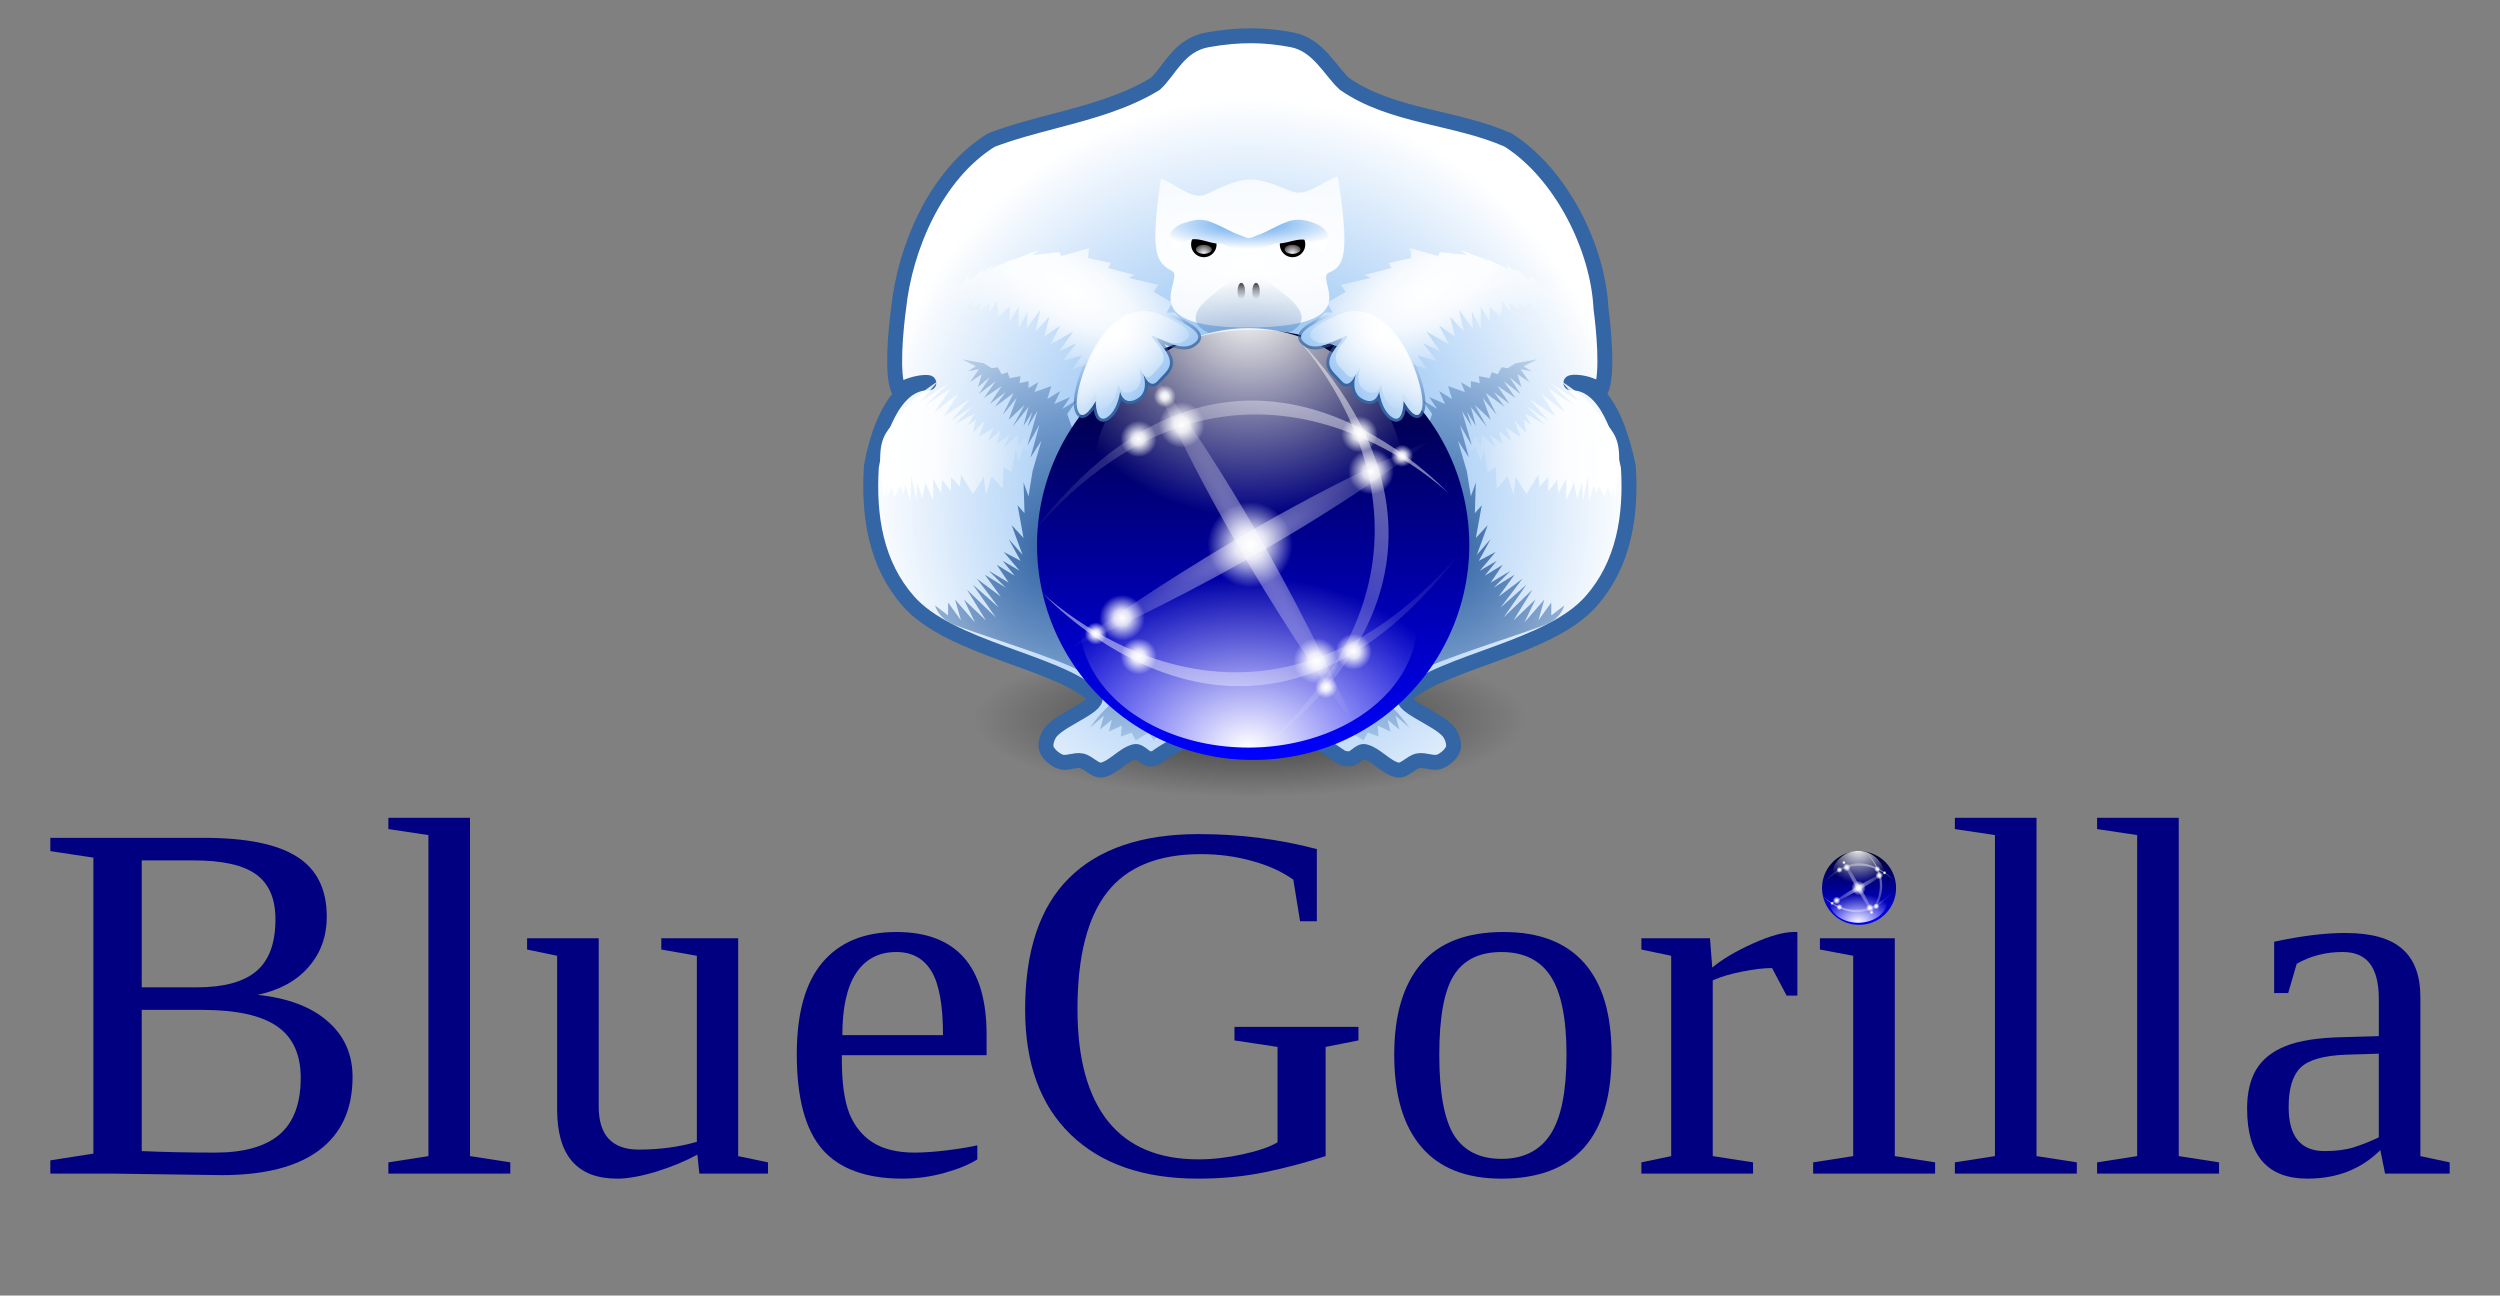 <?xml version="1.0" encoding="UTF-8" standalone="no"?>
<svg
   xmlns:dc="http://purl.org/dc/elements/1.1/"
   xmlns:cc="http://creativecommons.org/ns#"
   xmlns:rdf="http://www.w3.org/1999/02/22-rdf-syntax-ns#"
   xmlns:svg="http://www.w3.org/2000/svg"
   xmlns="http://www.w3.org/2000/svg"
   xmlns:xlink="http://www.w3.org/1999/xlink"
   xmlns:sodipodi="http://sodipodi.sourceforge.net/DTD/sodipodi-0.dtd"
   xmlns:inkscape="http://www.inkscape.org/namespaces/inkscape"
   inkscape:version="1.0beta2 (2b71d25d45, 2019-12-03)"
   sodipodi:docname="bluegorilla_logo_plain.svg"
   id="svg26396"
   version="1.0"
   height="128"
   width="247">
  <rect width="100%" height="100%" fill="#808080" stroke="none"/>
  <sodipodi:namedview
     inkscape:current-layer="svg26396"
     inkscape:window-maximized="1"
     inkscape:window-y="27"
     inkscape:window-x="0"
     inkscape:cy="76.835988"
     inkscape:cx="321.05224"
     inkscape:zoom="2.953125"
     showgrid="false"
     id="namedview26398"
     inkscape:window-height="1029"
     inkscape:window-width="2560"
     inkscape:pageshadow="2"
     inkscape:pageopacity="0"
     guidetolerance="10"
     gridtolerance="10"
     objecttolerance="10"
     borderopacity="1"
     inkscape:document-rotation="0"
     bordercolor="#666666"
     pagecolor="#ffffff" />
  <defs
     id="defs26162">
    <linearGradient
       id="linearGradient27838">
      <stop
         stop-color="#fff"
         offset="0"
         id="stop27834" />
      <stop
         stop-color="#fff"
         stop-opacity="0"
         offset="1"
         id="stop27836" />
    </linearGradient>
    <linearGradient
       id="linearGradient22783">
      <stop
         id="stop26094"
         offset="0" />
      <stop
         id="stop26096"
         offset="1"
         stop-color="#fff" />
    </linearGradient>
    <linearGradient
       id="linearGradient9111">
      <stop
         id="stop26099"
         offset="0"
         stop-color="#fff" />
      <stop
         id="stop26101"
         offset="1"
         stop-opacity="0"
         stop-color="#fff" />
    </linearGradient>
    <linearGradient
       id="linearGradient12684">
      <stop
         id="stop26104"
         offset="0"
         stop-color="#fff" />
      <stop
         id="stop26106"
         offset=".35"
         stop-opacity=".845"
         stop-color="#fff" />
      <stop
         id="stop26108"
         offset="1"
         stop-opacity="0"
         stop-color="#fff" />
    </linearGradient>
    <linearGradient
       id="linearGradient6348">
      <stop
         id="stop26111"
         offset="0"
         stop-opacity=".701"
         stop-color="#fff" />
      <stop
         id="stop26113"
         offset=".8"
         stop-opacity="0"
         stop-color="#9a0606" />
      <stop
         id="stop26115"
         offset="1"
         stop-color="#e23434" />
    </linearGradient>
    <linearGradient
       id="linearGradient3645">
      <stop
         id="stop26118"
         offset="0"
         stop-color="#e23434" />
      <stop
         id="stop26120"
         offset="1"
         stop-color="#9a0606" />
    </linearGradient>
    <linearGradient
       id="linearGradient2762">
      <stop
         id="stop26123"
         offset="0"
         stop-opacity=".706" />
      <stop
         id="stop26125"
         offset=".4"
         stop-opacity=".353" />
      <stop
         id="stop26127"
         offset="1"
         stop-opacity="0" />
    </linearGradient>
    <linearGradient
       xlink:href="#linearGradient3645"
       gradientUnits="userSpaceOnUse"
       y2="222.16"
       y1="222.16"
       x2="428.63"
       x1="60.812"
       id="linearGradient6054" />
    <radialGradient
       xlink:href="#linearGradient6348"
       gradientUnits="userSpaceOnUse"
       r="183.91"
       cy="222.16"
       cx="244.72"
       id="radialGradient6056" />
    <radialGradient
       xlink:href="#linearGradient9111"
       gradientUnits="userSpaceOnUse"
       gradientTransform="matrix(1.354 0 0 1.354 -33.889 -78.631)"
       r="183.91"
       cy="222.16"
       cx="49.71"
       id="radialGradient6058" />
    <radialGradient
       fy="725.687"
       fx="-9.091"
       xlink:href="#linearGradient27838"
       gradientUnits="userSpaceOnUse"
       gradientTransform="matrix(1.354 0 0 1.354 -33.889 -78.631)"
       r="183.91"
       cy="725.687"
       cx="-9.091"
       id="radialGradient6060" />
    <linearGradient
       xlink:href="#linearGradient9111"
       gradientUnits="userSpaceOnUse"
       gradientTransform="matrix(.543 -.941 .941 .543 -156.67 314.83)"
       y2="240.92"
       y1="240.92"
       x2="420"
       x1="98"
       id="linearGradient6062" />
    <linearGradient
       xlink:href="#linearGradient9111"
       gradientUnits="userSpaceOnUse"
       gradientTransform="matrix(-.941 .543 .543 .941 334.23 -173.07)"
       y2="240.92"
       y1="240.92"
       x2="420"
       x1="98"
       id="linearGradient6064" />
    <linearGradient
       xlink:href="#linearGradient9111"
       gradientUnits="userSpaceOnUse"
       gradientTransform="matrix(.941 -.543 -.543 -.941 150.77 625.27)"
       y2="240.92"
       y1="240.92"
       x2="420"
       x1="98"
       id="linearGradient6066" />
    <linearGradient
       xlink:href="#linearGradient9111"
       gradientUnits="userSpaceOnUse"
       gradientTransform="matrix(-.543 .941 -.941 -.543 641.67 131.38)"
       y2="240.92"
       y1="240.92"
       x2="420"
       x1="98"
       id="linearGradient6068" />
    <radialGradient
       xlink:href="#linearGradient9111"
       gradientUnits="userSpaceOnUse"
       gradientTransform="matrix(1 -.577 .124 .215 -28.136 320.38)"
       r="154.36"
       cy="226.88"
       cx="246.35"
       id="radialGradient6070" />
    <radialGradient
       xlink:href="#linearGradient9111"
       gradientUnits="userSpaceOnUse"
       gradientTransform="matrix(-.577 -1 .215 -.124 339.85 501.37)"
       r="154.36"
       cy="226.88"
       cx="246.35"
       id="radialGradient6072" />
    <radialGradient
       xlink:href="#linearGradient12684"
       gradientUnits="userSpaceOnUse"
       r="19.5"
       cy="148.5"
       cx="156.5"
       id="radialGradient6074" />
    <radialGradient
       gradientUnits="userSpaceOnUse"
       gradientTransform="matrix(29.09 0 0 20.024 -1625 -717.07)"
       r="3.5"
       cy="41.994"
       cx="63.516"
       id="radialGradient6100">
      <stop
         id="stop26141"
         offset="0"
         stop-color="#3465a4" />
      <stop
         id="stop26143"
         offset="1"
         stop-opacity="0"
         stop-color="#3465a4" />
    </radialGradient>
    <linearGradient
       xlink:href="#linearGradient2762"
       gradientUnits="userSpaceOnUse"
       y2="46.88"
       y1="44.767"
       x2="62.906"
       x1="62.906"
       id="linearGradient6102" />
    <linearGradient
       xlink:href="#linearGradient9111"
       gradientUnits="userSpaceOnUse"
       y2="162.24"
       y1="178.87"
       x2="185.18"
       x1="185.18"
       id="linearGradient6106" />
    <radialGradient
       xlink:href="#linearGradient9111"
       gradientUnits="userSpaceOnUse"
       gradientTransform="matrix(1.766 0 0 3.005 -141.84 -325.26)"
       r="8.312"
       cy="162.24"
       cx="185.18"
       id="radialGradient6108" />
    <radialGradient
       gradientUnits="userSpaceOnUse"
       gradientTransform="matrix(4.385 0 0 1.092 -58.04 -8.276)"
       r="11.159"
       cy="32.37"
       cx="64.022"
       id="radialGradient6114">
      <stop
         id="stop26149"
         offset="0"
         stop-color="#73a0d0" />
      <stop
         id="stop26151"
         offset="1"
         stop-color="#fff" />
    </radialGradient>
    <linearGradient
       xlink:href="#linearGradient22783"
       gradientUnits="userSpaceOnUse"
       gradientTransform="matrix(.903 0 0 1.543 -263.59 -357.55)"
       y2="133"
       y1="199.5"
       x2="232"
       x1="232"
       id="linearGradient26072" />
    <mask
       maskUnits="userSpaceOnUse"
       id="mask26068">
      <rect
         id="rect26155"
         fill="url(#linearGradient26072)"
         ry="3.085"
         rx="3.318"
         height="84.846"
         width="246.52"
         y="-110.72"
         x="-54.094"
         transform="scale(1,-1)" />
    </mask>
    <linearGradient
       xlink:href="#linearGradient22783"
       gradientUnits="userSpaceOnUse"
       y2="62.715"
       y1="75.023"
       x2="223.15"
       x1="223.15"
       id="linearGradient12239" />
    <mask
       maskUnits="userSpaceOnUse"
       id="mask12235">
      <path
         id="path26159"
         fill="url(#linearGradient12239)"
         d="m243.39 79.948c-0.162 1.54-0.906 1.924-2.262 1.992-5.027 0.254-14.017-0.023-14.488 0.133-1.986 0.658 2.868 7.314 11.25 3.594 4.884-2.167 4.124-1.768 4.344 3.812 0.072 1.843-5.516 3.844-11.312 3.875-10.879 0.059-13.141-8.753-13.067-13.835 0.146-10.141 6.265-14.754 13.224-14.603 10.292 0.224 13.066 7.873 12.312 15.031zm-38.239-15.187c9.049 0.12 11.658 6.591 11.781 14.75 0.179 11.825-8.585 16.35-15.781 13.188-1.299-0.571-0.854 0.135-0.919 6.385-0.025 2.441 0.147 2.841-3.925 2.896-4.047 0.054-3.818-0.758-3.812-2.962 0.01-4.063-0.466-26.01-0.562-30.35-0.078-3.516 1.162-3.399 4.174-3.334 1.802 0.039 2.581-0.245 2.92 0.459 0.855 1.772 1.28-1.095 6.125-1.031zm70.323 28.81c-8.193 0.173-14.429-3.252-14.774-12.211-0.325-8.463-0.073-14.697-0.199-19.718-0.066-2.635 0.38-3.547 2.319-3.521 1.263 0.017 2.875 0.012 4.243 0.074 1.776 0.079 2.073 1.007 2.124 3.304 0.121 5.502-0.035 14.936-0.029 18.068 8e-3 4.288 0.776 6.859 5.814 6.805 2.56-0.028 5.049-1.186 5.046-6.597-3e-3 -5.694 0.128-15.563 0.039-18.124-0.094-2.725-0.182-3.687 3.642-3.599 0.838 0.019 1.862-0.009 3.114 0.028v-50.487h-123.06v115.59h123.06v-35.544c-1.5 3.875-5.762 5.812-11.339 5.929zm-86.967-3.466c-0.027 2.262-0.01 2.804-2.364 2.788-0.736-5e-3 -2.003-0.01-3.149-0.007-3.505 0.009-1.627-1.232-3.438-0.406-4.313 1.968-12.282 1.753-14.188-5.031-2.224-7.919 1.949-14.507 14.248-13.114 0.848 0.096 0.669-0.453-0.197-1.138-2.032-1.606-6.279-1.125-9.355 0.429-2.276 1.15-3.362 1.376-3.544-0.546-0.082-0.867-0.082-3.607-0.086-4.143-0.012-1.507 1.613-2.23 2.716-2.613 9.387-3.267 19.186-1.015 19.303 10.233 0.057 5.501 0.139 6.379 0.053 13.549zm42.632-18.252c-2.568-0.064-4.808 1.571-4.944 3.692-0.045 0.703 0.515 0.647 4.85 0.62 4.337-0.027 4.66 0.12 4.609-0.682-0.15-2.355-2.306-3.575-4.515-3.631zm-26.333 0.438c-3.587-0.177-4.728 4.08-4.656 7.375 0.076 3.478 1.997 6.8 4.346 6.836 2.303 0.035 4.771-1.682 4.591-6.711-0.107-2.991-0.381-7.307-4.281-7.5zm-24.531 8.625c-5.001-0.184-7.74-0.232-8 2.594-0.359 3.904 3.751 4.037 6.033 2.793 1.817-0.991 3.497-5.33 1.967-5.387zm75.257 1.86c-0.736 0.007-6.426 0.051-8.378 0.078-1.977 0.027-2.963-0.476-2.989-3.401-0.029-3.309 0.901-3.669 2.745-3.706 3.125-0.062 5.984-0.058 8.421 0.008 2.319 0.062 2.863 0.667 2.962 3.646 0.097 2.9-1.14 3.36-2.761 3.375z" />
    </mask>
    <linearGradient
       gradientTransform="matrix(0,-0.196,0.196,0,-100.537,130.169)"
       gradientUnits="userSpaceOnUse"
       xlink:href="#linearGradient8526"
       id="linearGradient3293"
       y2="222.161"
       x2="428.628"
       y1="222.161"
       x1="60.812" />
    <linearGradient
       id="linearGradient8526">
      <stop
         style="stop-color:#0000ff;stop-opacity:1"
         offset="0"
         id="stop8522" />
      <stop
         style="stop-color:#000028;stop-opacity:1"
         offset="1"
         id="stop8524" />
    </linearGradient>
    <radialGradient
       gradientTransform="matrix(0,0.193,0.193,0,-100.721,32.47)"
       gradientUnits="userSpaceOnUse"
       xlink:href="#linearGradient27838"
       id="radialGradient3297"
       fy="222.161"
       fx="49.71"
       r="183.908"
       cy="222.161"
       cx="49.71" />
    <radialGradient
       r="183.908"
       fy="222.161"
       fx="69.945"
       cy="222.161"
       cx="69.945"
       gradientTransform="matrix(0,-0.155,0.208,0,-104.083,127.028)"
       gradientUnits="userSpaceOnUse"
       id="radialGradient8512"
       xlink:href="#linearGradient27838"
       inkscape:collect="always" />
    <linearGradient
       gradientTransform="matrix(-0.184,0.106,0.106,0.184,-40.331,3.871)"
       gradientUnits="userSpaceOnUse"
       xlink:href="#linearGradient27838"
       id="linearGradient3303"
       y2="240.92"
       x2="420"
       y1="240.92"
       x1="98" />
    <linearGradient
       gradientTransform="matrix(0.184,-0.106,-0.106,-0.184,-76.241,160.144)"
       gradientUnits="userSpaceOnUse"
       xlink:href="#linearGradient27838"
       id="linearGradient3305"
       y2="240.92"
       x2="420"
       y1="240.92"
       x1="98" />
    <linearGradient
       gradientTransform="matrix(-0.106,0.184,-0.184,-0.106,19.851,63.465)"
       gradientUnits="userSpaceOnUse"
       xlink:href="#linearGradient27838"
       id="linearGradient3307"
       y2="240.92"
       x2="420"
       y1="240.92"
       x1="98" />
    <radialGradient
       gradientTransform="matrix(0.196,-0.113,0.024,0.042,-111.262,100.462)"
       gradientUnits="userSpaceOnUse"
       xlink:href="#linearGradient27838"
       id="radialGradient3309"
       fy="226.883"
       fx="246.353"
       r="154.358"
       cy="226.883"
       cx="246.353" />
    <radialGradient
       gradientTransform="matrix(-0.113,-0.196,0.042,-0.024,-39.23,135.89)"
       gradientUnits="userSpaceOnUse"
       xlink:href="#linearGradient27838"
       id="radialGradient3311"
       fy="226.883"
       fx="246.353"
       r="154.358"
       cy="226.883"
       cx="246.353" />
    <radialGradient
       gradientTransform="matrix(0.366,0,0,0.366,-114.844,27.87)"
       gradientUnits="userSpaceOnUse"
       xlink:href="#linearGradient12684-3"
       id="radialGradient3313"
       fy="148.5"
       fx="156.5"
       r="19.5"
       cy="148.5"
       cx="156.5" />
    <linearGradient
       id="linearGradient12684-3">
      <stop
         id="stop12686"
         offset="0"
         style="stop-color:white;stop-opacity:1" />
      <stop
         id="stop12692"
         offset="0.35"
         style="stop-color:white;stop-opacity:0.845" />
      <stop
         id="stop12688"
         offset="1"
         style="stop-color:white;stop-opacity:0" />
    </linearGradient>
    <radialGradient
       gradientTransform="matrix(0.156,0,0,0.156,-63.649,40.579)"
       gradientUnits="userSpaceOnUse"
       xlink:href="#linearGradient12684-3"
       id="radialGradient3315"
       fy="148.5"
       fx="156.5"
       r="19.5"
       cy="148.5"
       cx="156.5" />
    <radialGradient
       gradientTransform="matrix(0.095,0,0,0.095,-46.98,53.242)"
       gradientUnits="userSpaceOnUse"
       xlink:href="#linearGradient12684-3"
       id="radialGradient3317"
       fy="148.5"
       fx="156.5"
       r="19.5"
       cy="148.5"
       cx="156.5" />
    <radialGradient
       gradientTransform="matrix(0.196,0,0,0.196,-99.686,33.05)"
       gradientUnits="userSpaceOnUse"
       xlink:href="#linearGradient12684-3"
       id="radialGradient3319"
       fy="148.5"
       fx="156.5"
       r="19.5"
       cy="148.5"
       cx="156.5" />
    <radialGradient
       gradientTransform="matrix(0.196,0,0,0.196,-67.975,40.88)"
       gradientUnits="userSpaceOnUse"
       xlink:href="#linearGradient12684-3"
       id="radialGradient3321"
       fy="148.5"
       fx="156.5"
       r="19.5"
       cy="148.5"
       cx="156.5" />
    <radialGradient
       gradientTransform="matrix(0.196,0,0,0.196,-77.175,72.591)"
       gradientUnits="userSpaceOnUse"
       xlink:href="#linearGradient12684-3"
       id="radialGradient3323"
       fy="148.5"
       fx="156.5"
       r="19.5"
       cy="148.5"
       cx="156.5" />
    <radialGradient
       gradientTransform="matrix(0.196,0,0,0.196,-109.67,65.349)"
       gradientUnits="userSpaceOnUse"
       xlink:href="#linearGradient12684-3"
       id="radialGradient3325"
       fy="148.5"
       fx="156.5"
       r="19.5"
       cy="148.5"
       cx="156.5" />
    <radialGradient
       gradientTransform="matrix(0.156,0,0,0.156,-64.627,76.988)"
       gradientUnits="userSpaceOnUse"
       xlink:href="#linearGradient12684-3"
       id="radialGradient3327"
       fy="148.5"
       fx="156.5"
       r="19.5"
       cy="148.5"
       cx="156.5" />
    <radialGradient
       gradientTransform="matrix(0.095,0,0,0.095,-59.704,92)"
       gradientUnits="userSpaceOnUse"
       xlink:href="#linearGradient12684-3"
       id="radialGradient3329"
       fy="148.5"
       fx="156.5"
       r="19.5"
       cy="148.5"
       cx="156.5" />
    <radialGradient
       gradientTransform="matrix(0.156,0,0,0.156,-100.645,77.771)"
       gradientUnits="userSpaceOnUse"
       xlink:href="#linearGradient12684-3"
       id="radialGradient3331"
       fy="148.5"
       fx="156.5"
       r="19.5"
       cy="148.5"
       cx="156.5" />
    <radialGradient
       gradientTransform="matrix(0.156,0,0,0.156,-100.645,41.362)"
       gradientUnits="userSpaceOnUse"
       xlink:href="#linearGradient12684-3"
       id="radialGradient3333"
       fy="148.5"
       fx="156.5"
       r="19.5"
       cy="148.5"
       cx="156.5" />
    <radialGradient
       gradientTransform="matrix(0.095,0,0,0.095,-98.266,82.996)"
       gradientUnits="userSpaceOnUse"
       xlink:href="#linearGradient12684-3"
       id="radialGradient3335"
       fy="148.5"
       fx="156.5"
       r="19.5"
       cy="148.5"
       cx="156.5" />
    <radialGradient
       gradientTransform="matrix(0.095,0,0,0.095,-86.717,43.259)"
       gradientUnits="userSpaceOnUse"
       xlink:href="#linearGradient12684-3"
       id="radialGradient3337"
       fy="148.5"
       fx="156.5"
       r="19.5"
       cy="148.5"
       cx="156.5" />
    <radialGradient
       gradientTransform="matrix(0.806,0,0,0.227,11.328,100.543)"
       gradientUnits="userSpaceOnUse"
       xlink:href="#linearGradient2762-8"
       id="radialGradient3291"
       fy="64.691"
       fx="65.579"
       r="57.351"
       cy="63.501"
       cx="65.33" />
    <linearGradient
       id="linearGradient2762-8">
      <stop
         id="stop2764"
         offset="0"
         style="stop-color:black;stop-opacity:0.706" />
      <stop
         id="stop4540"
         offset="0.4"
         style="stop-color:black;stop-opacity:0.353" />
      <stop
         id="stop2766"
         offset="1"
         style="stop-color:black;stop-opacity:0" />
    </linearGradient>
    <radialGradient
       gradientTransform="matrix(1,0,0,1.054,0,-4.642)"
       gradientUnits="userSpaceOnUse"
       xlink:href="#linearGradient5537"
       id="radialGradient13346"
       fy="78.807"
       fx="64"
       r="64"
       cy="78.807"
       cx="64" />
    <linearGradient
       id="linearGradient5537">
      <stop
         id="stop5539"
         offset="0"
         style="stop-color:#569fed;stop-opacity:1;" />
      <stop
         id="stop5541"
         offset="1"
         style="stop-color:white;stop-opacity:1" />
    </linearGradient>
    <radialGradient
       gradientTransform="matrix(7.14,0,0,2.421,-392.966,-52.387)"
       gradientUnits="userSpaceOnUse"
       xlink:href="#linearGradient12684-3"
       id="radialGradient2187"
       fy="37.533"
       fx="64"
       r="13.463"
       cy="37.533"
       cx="64" />
    <radialGradient
       gradientTransform="matrix(10.062,0,0,6.926,-575.101,-225.383)"
       gradientUnits="userSpaceOnUse"
       xlink:href="#linearGradient10381"
       id="radialGradient2189"
       fy="41.994"
       fx="63.516"
       r="3.5"
       cy="41.994"
       cx="63.516" />
    <linearGradient
       id="linearGradient10381">
      <stop
         id="stop10383"
         offset="0"
         style="stop-color:#3465a4;stop-opacity:1" />
      <stop
         id="stop10385"
         offset="1"
         style="stop-color:#3465a4;stop-opacity:0" />
    </linearGradient>
    <linearGradient
       gradientUnits="userSpaceOnUse"
       xlink:href="#linearGradient2762-8"
       id="linearGradient2191"
       y2="46.88"
       x2="62.906"
       y1="44.767"
       x1="62.906" />
    <linearGradient
       gradientUnits="userSpaceOnUse"
       xlink:href="#linearGradient27838"
       id="linearGradient2195"
       y2="162.244"
       x2="185.184"
       y1="178.868"
       x1="185.184" />
    <radialGradient
       gradientTransform="matrix(1.766,0,0,3.005,-141.838,-325.263)"
       gradientUnits="userSpaceOnUse"
       xlink:href="#linearGradient27838"
       id="radialGradient2197"
       fy="162.244"
       fx="185.184"
       r="8.312"
       cy="162.244"
       cx="185.184" />
    <radialGradient
       gradientTransform="matrix(1.766,0,0,3.005,-141.838,-325.263)"
       gradientUnits="userSpaceOnUse"
       xlink:href="#linearGradient27838"
       id="radialGradient2201"
       fy="162.244"
       fx="185.184"
       r="8.312"
       cy="162.244"
       cx="185.184" />
    <radialGradient
       gradientTransform="matrix(1.517,0,0,0.378,-33.099,19.78)"
       gradientUnits="userSpaceOnUse"
       xlink:href="#linearGradient5537"
       id="radialGradient2203"
       fy="32.37"
       fx="64.022"
       r="11.159"
       cy="32.37"
       cx="64.022" />
    <radialGradient
       gradientTransform="matrix(-1.26,0.664,0.285,0.54,122.331,1.063)"
       gradientUnits="userSpaceOnUse"
       xlink:href="#linearGradient12684-3"
       id="radialGradient12455"
       fy="39.206"
       fx="31.339"
       r="21.777"
       cy="39.206"
       cx="31.339" />
    <radialGradient
       gradientTransform="matrix(1.26,0.664,-0.285,0.54,5.606,1.063)"
       gradientUnits="userSpaceOnUse"
       xlink:href="#linearGradient12684-3"
       id="radialGradient10655"
       fy="39.206"
       fx="31.339"
       r="21.777"
       cy="39.206"
       cx="31.339" />
    <radialGradient
       gradientTransform="matrix(2.12,0,0,2.274,-35.106,-110.373)"
       gradientUnits="userSpaceOnUse"
       xlink:href="#linearGradient10381"
       id="radialGradient11562"
       fy="86.608"
       fx="31.335"
       r="20.031"
       cy="86.608"
       cx="31.335" />
    <radialGradient
       gradientTransform="matrix(-2.12,0,0,2.274,163.043,-110.373)"
       gradientUnits="userSpaceOnUse"
       xlink:href="#linearGradient10381"
       id="radialGradient12457"
       fy="86.608"
       fx="31.335"
       r="20.031"
       cy="86.608"
       cx="31.335" />
    <linearGradient
       gradientTransform="matrix(0,-0.196,0.196,0,21.063,133.678)"
       gradientUnits="userSpaceOnUse"
       xlink:href="#linearGradient8526"
       id="linearGradient3293-0"
       y2="222.161"
       x2="428.628"
       y1="222.161"
       x1="60.812" />
    <radialGradient
       gradientTransform="matrix(0,0.193,0.193,0,20.879,35.978)"
       gradientUnits="userSpaceOnUse"
       xlink:href="#linearGradient27838"
       id="radialGradient3297-6"
       fy="222.161"
       fx="49.71"
       r="183.908"
       cy="222.161"
       cx="49.71" />
    <radialGradient
       r="183.908"
       fy="222.161"
       fx="69.945"
       cy="222.161"
       cx="69.945"
       gradientTransform="matrix(0,-0.155,0.208,0,17.517,130.536)"
       gradientUnits="userSpaceOnUse"
       id="radialGradient8512-2"
       xlink:href="#linearGradient27838"
       inkscape:collect="always" />
    <linearGradient
       gradientTransform="matrix(-0.184,0.106,0.106,0.184,81.269,7.379)"
       gradientUnits="userSpaceOnUse"
       xlink:href="#linearGradient27838"
       id="linearGradient3303-9"
       y2="240.92"
       x2="420"
       y1="240.92"
       x1="98" />
    <linearGradient
       gradientTransform="matrix(0.184,-0.106,-0.106,-0.184,45.359,163.652)"
       gradientUnits="userSpaceOnUse"
       xlink:href="#linearGradient27838"
       id="linearGradient3305-1"
       y2="240.92"
       x2="420"
       y1="240.92"
       x1="98" />
    <linearGradient
       gradientTransform="matrix(-0.106,0.184,-0.184,-0.106,141.451,66.974)"
       gradientUnits="userSpaceOnUse"
       xlink:href="#linearGradient27838"
       id="linearGradient3307-0"
       y2="240.92"
       x2="420"
       y1="240.92"
       x1="98" />
    <radialGradient
       gradientTransform="matrix(0.196,-0.113,0.024,0.042,10.338,103.97)"
       gradientUnits="userSpaceOnUse"
       xlink:href="#linearGradient27838"
       id="radialGradient3309-6"
       fy="226.883"
       fx="246.353"
       r="154.358"
       cy="226.883"
       cx="246.353" />
    <radialGradient
       gradientTransform="matrix(-0.113,-0.196,0.042,-0.024,82.37,139.399)"
       gradientUnits="userSpaceOnUse"
       xlink:href="#linearGradient27838"
       id="radialGradient3311-2"
       fy="226.883"
       fx="246.353"
       r="154.358"
       cy="226.883"
       cx="246.353" />
    <radialGradient
       gradientTransform="matrix(0.366,0,0,0.366,6.756,31.379)"
       gradientUnits="userSpaceOnUse"
       xlink:href="#linearGradient12684-3"
       id="radialGradient3313-7"
       fy="148.5"
       fx="156.5"
       r="19.5"
       cy="148.5"
       cx="156.5" />
    <radialGradient
       gradientTransform="matrix(0.156,0,0,0.156,57.951,44.087)"
       gradientUnits="userSpaceOnUse"
       xlink:href="#linearGradient12684-3"
       id="radialGradient3315-8"
       fy="148.5"
       fx="156.5"
       r="19.5"
       cy="148.5"
       cx="156.5" />
    <radialGradient
       gradientTransform="matrix(0.095,0,0,0.095,74.62,56.751)"
       gradientUnits="userSpaceOnUse"
       xlink:href="#linearGradient12684-3"
       id="radialGradient3317-5"
       fy="148.5"
       fx="156.5"
       r="19.5"
       cy="148.5"
       cx="156.5" />
    <radialGradient
       gradientTransform="matrix(0.196,0,0,0.196,21.914,36.559)"
       gradientUnits="userSpaceOnUse"
       xlink:href="#linearGradient12684-3"
       id="radialGradient3319-0"
       fy="148.5"
       fx="156.5"
       r="19.5"
       cy="148.5"
       cx="156.5" />
    <radialGradient
       gradientTransform="matrix(0.196,0,0,0.196,53.625,44.389)"
       gradientUnits="userSpaceOnUse"
       xlink:href="#linearGradient12684-3"
       id="radialGradient3321-1"
       fy="148.5"
       fx="156.5"
       r="19.5"
       cy="148.5"
       cx="156.5" />
    <radialGradient
       gradientTransform="matrix(0.196,0,0,0.196,44.425,76.1)"
       gradientUnits="userSpaceOnUse"
       xlink:href="#linearGradient12684-3"
       id="radialGradient3323-6"
       fy="148.5"
       fx="156.5"
       r="19.5"
       cy="148.5"
       cx="156.5" />
    <radialGradient
       gradientTransform="matrix(0.196,0,0,0.196,11.93,68.857)"
       gradientUnits="userSpaceOnUse"
       xlink:href="#linearGradient12684-3"
       id="radialGradient3325-3"
       fy="148.5"
       fx="156.5"
       r="19.5"
       cy="148.5"
       cx="156.5" />
    <radialGradient
       gradientTransform="matrix(0.156,0,0,0.156,56.972,80.496)"
       gradientUnits="userSpaceOnUse"
       xlink:href="#linearGradient12684-3"
       id="radialGradient3327-2"
       fy="148.5"
       fx="156.5"
       r="19.5"
       cy="148.5"
       cx="156.5" />
    <radialGradient
       gradientTransform="matrix(0.095,0,0,0.095,61.896,95.509)"
       gradientUnits="userSpaceOnUse"
       xlink:href="#linearGradient12684-3"
       id="radialGradient3329-2"
       fy="148.5"
       fx="156.5"
       r="19.5"
       cy="148.5"
       cx="156.5" />
    <radialGradient
       gradientTransform="matrix(0.156,0,0,0.156,20.955,81.279)"
       gradientUnits="userSpaceOnUse"
       xlink:href="#linearGradient12684-3"
       id="radialGradient3331-4"
       fy="148.5"
       fx="156.5"
       r="19.5"
       cy="148.5"
       cx="156.5" />
    <radialGradient
       gradientTransform="matrix(0.156,0,0,0.156,20.955,44.87)"
       gradientUnits="userSpaceOnUse"
       xlink:href="#linearGradient12684-3"
       id="radialGradient3333-0"
       fy="148.5"
       fx="156.5"
       r="19.5"
       cy="148.5"
       cx="156.5" />
    <radialGradient
       gradientTransform="matrix(0.095,0,0,0.095,23.334,86.504)"
       gradientUnits="userSpaceOnUse"
       xlink:href="#linearGradient12684-3"
       id="radialGradient3335-0"
       fy="148.5"
       fx="156.5"
       r="19.5"
       cy="148.5"
       cx="156.5" />
    <radialGradient
       gradientTransform="matrix(0.095,0,0,0.095,34.883,46.768)"
       gradientUnits="userSpaceOnUse"
       xlink:href="#linearGradient12684-3"
       id="radialGradient3337-7"
       fy="148.5"
       fx="156.5"
       r="19.5"
       cy="148.5"
       cx="156.5" />
    <linearGradient
       gradientTransform="matrix(1,0,0,0.903,0,7.612)"
       gradientUnits="userSpaceOnUse"
       xlink:href="#linearGradient12684-3"
       id="linearGradient10665"
       y2="67.325"
       x2="28.26"
       y1="67.325"
       x1="2.093" />
    <linearGradient
       gradientTransform="matrix(-1,0,0,0.903,127.937,7.612)"
       gradientUnits="userSpaceOnUse"
       xlink:href="#linearGradient12684-3"
       id="linearGradient12459"
       y2="67.325"
       x2="28.26"
       y1="67.325"
       x1="2.093" />
    <linearGradient
       gradientTransform="matrix(1.023,0,0,1.186,-1.261,-8.683)"
       gradientUnits="userSpaceOnUse"
       xlink:href="#linearGradient5537"
       id="linearGradient2600"
       y2="51.584"
       x2="37.42"
       y1="66.346"
       x1="50.647" />
    <linearGradient
       gradientUnits="userSpaceOnUse"
       xlink:href="#linearGradient10381"
       id="linearGradient15144"
       y2="49.657"
       x2="45.438"
       y1="57.793"
       x1="50.135" />
    <radialGradient
       gradientTransform="matrix(1.711,0,0,1.518,-29.476,-25.074)"
       gradientUnits="userSpaceOnUse"
       xlink:href="#linearGradient27838"
       id="radialGradient16048"
       fy="49.554"
       fx="41.456"
       r="9.23"
       cy="49.554"
       cx="41.456" />
    <radialGradient
       gradientTransform="matrix(1.711,0,0,1.518,-29.476,-25.074)"
       gradientUnits="userSpaceOnUse"
       xlink:href="#linearGradient27838"
       id="radialGradient16069"
       fy="49.554"
       fx="41.456"
       r="9.23"
       cy="49.554"
       cx="41.456" />
    <linearGradient
       y2="46.88"
       x2="62.906"
       y1="44.767"
       x1="62.906"
       gradientUnits="userSpaceOnUse"
       id="linearGradient32204"
       xlink:href="#linearGradient2762-8"
       inkscape:collect="always" />
    <linearGradient
       y2="162.244"
       x2="185.184"
       y1="178.868"
       x1="185.184"
       gradientUnits="userSpaceOnUse"
       id="linearGradient32206"
       xlink:href="#linearGradient27838"
       inkscape:collect="always" />
    <linearGradient
       y2="51.584"
       x2="37.42"
       y1="66.346"
       x1="50.647"
       gradientTransform="matrix(1.023,0,0,1.186,-1.261,-8.683)"
       gradientUnits="userSpaceOnUse"
       id="linearGradient32208"
       xlink:href="#linearGradient5537"
       inkscape:collect="always" />
    <linearGradient
       y2="49.657"
       x2="45.438"
       y1="57.793"
       x1="50.135"
       gradientUnits="userSpaceOnUse"
       id="linearGradient32210"
       xlink:href="#linearGradient10381"
       inkscape:collect="always" />
    <linearGradient
       y2="51.584"
       x2="37.42"
       y1="66.346"
       x1="50.647"
       gradientTransform="matrix(1.023,0,0,1.186,-1.261,-8.683)"
       gradientUnits="userSpaceOnUse"
       id="linearGradient32212"
       xlink:href="#linearGradient5537"
       inkscape:collect="always" />
    <linearGradient
       y2="51.584"
       x2="37.42"
       y1="66.346"
       x1="50.647"
       gradientTransform="matrix(1.023,0,0,1.186,-1.261,-8.683)"
       gradientUnits="userSpaceOnUse"
       id="linearGradient32214"
       xlink:href="#linearGradient5537"
       inkscape:collect="always" />
  </defs>
  <g
     transform="translate(2.5,74.625)"
     id="g26436">
    <g
       style="font-style:normal;font-weight:normal;font-size:50.667px;line-height:1.25;font-family:sans-serif;fill:#000000;fill-opacity:1;stroke:none"
       id="text23626"
       aria-label="BlueGorilla">
      <path
         inkscape:connector-curvature="0"
         id="path23632"
         style="font-style:normal;font-variant:normal;font-weight:normal;font-stretch:normal;font-family:'Liberation Serif';-inkscape-font-specification:'Liberation Serif';fill:#000080"
         d="m 24.714,16.195 q 0,-3.043 -1.905,-4.428 -1.905,-1.385 -6.185,-1.385 H 11.503 v 12.543 h 5.418 q 4.008,0 5.888,-1.583 1.905,-1.583 1.905,-5.146 z m 2.499,15.685 q 0,-3.488 -2.326,-5.096 -2.326,-1.633 -7.447,-1.633 H 11.503 v 13.953 q 3.414,0.148 7.273,0.148 4.23,0 6.333,-1.781 2.103,-1.806 2.103,-5.591 z M 2.473,41.33 V 40.019 L 6.728,39.351 V 10.109 L 2.473,9.465 V 8.154 H 17.638 q 6.309,0 9.228,1.88 2.919,1.855 2.919,5.913 0,2.919 -1.806,4.973 -1.781,2.053 -5.022,2.746 4.478,0.47 6.927,2.622 2.449,2.128 2.449,5.492 0,4.775 -3.315,7.249 -3.29,2.449 -9.624,2.449 L 8.806,41.33 Z" />
      <path
         inkscape:connector-curvature="0"
         id="path23634"
         style="font-style:normal;font-variant:normal;font-weight:normal;font-stretch:normal;font-family:'Liberation Serif';-inkscape-font-specification:'Liberation Serif';fill:#000080"
         d="m 43.936,39.598 3.983,0.618 V 41.33 H 35.871 v -1.113 l 3.958,-0.618 V 7.882 L 35.871,7.288 V 6.175 h 8.065 z" />
      <path
         inkscape:connector-curvature="0"
         id="path23636"
         style="font-style:normal;font-variant:normal;font-weight:normal;font-stretch:normal;font-family:'Liberation Serif';-inkscape-font-specification:'Liberation Serif';fill:#000080"
         d="m 56.652,34.7 q 0,4.255 3.958,4.255 3.068,0 5.74,-0.767 V 19.807 l -3.513,-0.618 v -1.113 h 7.595 v 21.523 l 2.944,0.618 V 41.33 H 66.598 l -0.198,-1.88 q -1.757,0.965 -4.057,1.682 -2.301,0.693 -3.859,0.693 -5.938,0 -5.938,-6.828 V 19.807 l -2.969,-0.618 v -1.113 h 7.076 z" />
      <path
         inkscape:connector-curvature="0"
         id="path23638"
         style="font-style:normal;font-variant:normal;font-weight:normal;font-stretch:normal;font-family:'Liberation Serif';-inkscape-font-specification:'Liberation Serif';fill:#000080"
         d="m 80.675,29.628 v 0.445 q 0,3.414 0.742,5.319 0.767,1.88 2.326,2.87 1.583,0.99 4.132,0.99 1.336,0 3.167,-0.223 1.831,-0.223 3.018,-0.495 v 1.385 q -1.188,0.767 -3.241,1.336 -2.029,0.569 -4.156,0.569 -5.418,0 -7.941,-2.919 -2.499,-2.919 -2.499,-9.376 0,-6.086 2.548,-9.079 2.548,-2.993 7.273,-2.993 8.931,0 8.931,10.143 v 2.029 z m 5.368,-10.193 q -2.573,0 -3.958,2.078 -1.361,2.078 -1.361,6.135 h 9.945 q 0,-4.428 -1.138,-6.309 -1.138,-1.905 -3.488,-1.905 z" />
      <path
         inkscape:connector-curvature="0"
         id="path23640"
         style="font-style:normal;font-variant:normal;font-weight:normal;font-stretch:normal;font-family:'Liberation Serif';-inkscape-font-specification:'Liberation Serif';fill:#000080"
         d="m 128.471,39.598 q -2.87,0.94 -5.962,1.583 -3.092,0.643 -6.655,0.643 -8.065,0 -12.568,-4.354 -4.503,-4.354 -4.503,-12.345 0,-8.708 4.354,-13.013 4.379,-4.329 12.815,-4.329 6.036,0 11.652,1.484 V 16.393 H 125.948 l -0.668,-4.107 q -1.707,-1.212 -4.107,-1.855 -2.375,-0.668 -5.022,-0.668 -6.333,0 -9.277,3.785 -2.919,3.76 -2.919,11.529 0,7.298 3.018,11.083 3.018,3.76 8.931,3.76 2.078,0 4.354,-0.495 2.276,-0.495 3.464,-1.188 v -9.426 l -4.255,-0.643 v -1.336 h 12.246 v 1.336 l -3.241,0.643 z" />
      <path
         inkscape:connector-curvature="0"
         id="path23642"
         style="font-style:normal;font-variant:normal;font-weight:normal;font-stretch:normal;font-family:'Liberation Serif';-inkscape-font-specification:'Liberation Serif';fill:#000080"
         d="m 156.724,29.579 q 0,12.246 -10.885,12.246 -5.245,0 -7.917,-3.142 -2.672,-3.142 -2.672,-9.104 0,-5.888 2.672,-9.005 2.672,-3.117 8.115,-3.117 5.294,0 7.991,3.068 2.697,3.043 2.697,9.055 z m -4.453,0 q 0,-5.344 -1.559,-7.743 -1.559,-2.4 -4.874,-2.4 -3.241,0 -4.701,2.301 -1.435,2.301 -1.435,7.842 0,5.616 1.46,7.966 1.484,2.326 4.676,2.326 3.266,0 4.849,-2.424 1.583,-2.424 1.583,-7.867 z" />
      <path
         inkscape:connector-curvature="0"
         id="path23644"
         style="font-style:normal;font-variant:normal;font-weight:normal;font-stretch:normal;font-family:'Liberation Serif';-inkscape-font-specification:'Liberation Serif';fill:#000080"
         d="m 175.081,17.456 v 6.284 h -1.064 l -1.435,-2.721 q -1.237,0 -2.944,0.346 -1.682,0.322 -2.919,0.866 v 17.367 l 3.983,0.618 v 1.113 h -11.034 v -1.113 l 2.944,-0.618 V 19.807 l -2.944,-0.618 v -1.113 h 6.779 l 0.223,2.895 q 1.484,-1.237 4.008,-2.375 2.548,-1.138 4.033,-1.138 z" />
      <path
         sodipodi:nodetypes="ccccccccccc"
         inkscape:connector-curvature="0"
         id="path23646"
         style="font-style:normal;font-variant:normal;font-weight:normal;font-stretch:normal;font-family:'Liberation Serif';-inkscape-font-specification:'Liberation Serif';fill:#000080"
         d="m 184.705,39.598 3.983,0.618 v 1.113 h -12.048 v -1.113 l 3.958,-0.618 V 19.807 l -3.29,-0.618 v -1.113 h 7.397 z" />
      <path
         inkscape:connector-curvature="0"
         id="path23648"
         style="font-style:normal;font-variant:normal;font-weight:normal;font-stretch:normal;font-family:'Liberation Serif';-inkscape-font-specification:'Liberation Serif';fill:#000080"
         d="m 198.707,39.598 3.983,0.618 v 1.113 h -12.048 v -1.113 l 3.958,-0.618 V 7.882 L 190.642,7.288 V 6.175 h 8.065 z" />
      <path
         inkscape:connector-curvature="0"
         id="path23650"
         style="font-style:normal;font-variant:normal;font-weight:normal;font-stretch:normal;font-family:'Liberation Serif';-inkscape-font-specification:'Liberation Serif';fill:#000080"
         d="m 212.759,39.598 3.983,0.618 v 1.113 h -12.048 v -1.113 l 3.958,-0.618 V 7.882 L 204.694,7.288 V 6.175 h 8.065 z" />
      <path
         inkscape:connector-curvature="0"
         id="path23652"
         style="font-style:normal;font-variant:normal;font-weight:normal;font-stretch:normal;font-family:'Liberation Serif';-inkscape-font-specification:'Liberation Serif';fill:#000080"
         d="m 229.236,17.555 q 3.81,0 5.591,1.559 1.806,1.559 1.806,4.775 v 15.71 l 2.895,0.618 v 1.113 h -6.383 l -0.47,-2.326 q -2.82,2.82 -7.199,2.82 -5.962,0 -5.962,-6.927 0,-2.326 0.891,-3.835 0.915,-1.534 2.895,-2.326 1.979,-0.816 5.74,-0.891 l 3.488,-0.099 v -3.637 q 0,-2.4 -0.891,-3.538 -0.866,-1.138 -2.697,-1.138 -2.474,0 -4.527,1.163 l -0.841,2.895 h -1.385 v -5.072 q 4.008,-0.866 7.051,-0.866 z m 3.29,11.924 -3.241,0.099 q -3.315,0.124 -4.503,1.286 -1.163,1.163 -1.163,3.884 0,4.354 3.538,4.354 1.682,0 2.895,-0.371 1.237,-0.396 2.474,-0.99 z" />
    </g>
    <g
       id="g24640"
       transform="matrix(0.101,0,0,0.101,186.937,4.804)">
      <path
         inkscape:connector-curvature="0"
         id="path1872"
         style="fill:url(#linearGradient3293);fill-opacity:1;stroke:none;stroke-width:0.05;stroke-linecap:butt;stroke-linejoin:round;stroke-miterlimit:4;stroke-dasharray:none;stroke-dashoffset:0;stroke-opacity:1"
         d="m -57.05,46.266 a 36,36 0 1 1 0,71.999 36,36 0 1 1 0,-71.999 z" />
      <path
         inkscape:connector-curvature="0"
         id="path6358"
         style="fill:url(#radialGradient3297);fill-opacity:1;stroke:none;stroke-width:0.037;stroke-linecap:butt;stroke-linejoin:round;stroke-miterlimit:4;stroke-dasharray:none;stroke-dashoffset:0;stroke-opacity:1"
         d="m -57.851,98.389 a 26.211,26.211 0 1 0 0,-52.422 26.211,26.211 0 1 0 0,52.422 z" />
      <path
         inkscape:connector-curvature="0"
         id="path8142"
         style="fill:url(#radialGradient8512);fill-opacity:1;stroke:none;stroke-width:0.034;stroke-linecap:butt;stroke-linejoin:round;stroke-miterlimit:4;stroke-dasharray:none;stroke-dashoffset:0;stroke-opacity:1"
         d="m -57.851,74.154 a 28.266,21.024 0 1 1 0,42.048 28.266,21.024 0 1 1 0,-42.048 z" />
      <path
         d="m -23.92,73.998 c 0,0 -34.837,-34.449 -70.23,6.377 35.264,-46.157 70.046,-6.271 70.23,-6.377 z"
         style="opacity:0.5;fill:url(#linearGradient3303);fill-opacity:1;fill-rule:evenodd;stroke:none;stroke-width:0.196px;stroke-linecap:butt;stroke-linejoin:miter;stroke-opacity:1"
         id="path9971"
         inkscape:connector-curvature="0" />
      <path
         d="m -92.652,90.017 c 0,0 34.837,34.449 70.23,-6.377 -35.264,46.157 -70.046,6.271 -70.23,6.377 z"
         style="opacity:0.5;fill:url(#linearGradient3305);fill-opacity:1;fill-rule:evenodd;stroke:none;stroke-width:0.196px;stroke-linecap:butt;stroke-linejoin:miter;stroke-opacity:1"
         id="path9981"
         inkscape:connector-curvature="0" />
      <path
         d="m -50.276,47.054 c 0,0 34.449,34.836 -6.377,70.23 46.157,-35.264 6.271,-70.046 6.377,-70.23 z"
         style="opacity:0.5;fill:url(#linearGradient3307);fill-opacity:1;fill-rule:evenodd;stroke:none;stroke-width:0.196px;stroke-linecap:butt;stroke-linejoin:miter;stroke-opacity:1"
         id="path9983"
         inkscape:connector-curvature="0" />
      <path
         d="m -87.746,99.604 c 0,0 33.359,-14.185 60.429,-34.889 -31.654,13.357 -60.625,34.889 -60.429,34.889 z"
         style="opacity:0.5;fill:url(#radialGradient3309);fill-opacity:1;fill-rule:evenodd;stroke:none;stroke-width:0.196px;stroke-linecap:butt;stroke-linejoin:miter;stroke-opacity:1"
         id="path9993"
         inkscape:connector-curvature="0" />
      <path
         d="m -40.087,112.374 c 0,0 -14.185,-33.359 -34.889,-60.429 13.357,31.654 34.889,60.625 34.889,60.429 z"
         style="opacity:0.5;fill:url(#radialGradient3311);fill-opacity:1;fill-rule:evenodd;stroke:none;stroke-width:0.196px;stroke-linecap:butt;stroke-linejoin:miter;stroke-opacity:1"
         id="path10888"
         inkscape:connector-curvature="0" />
      <path
         inkscape:connector-curvature="0"
         id="path12694"
         style="fill:url(#radialGradient3313);fill-opacity:1;stroke:none;stroke-width:0.094;stroke-linecap:butt;stroke-linejoin:round;stroke-miterlimit:4;stroke-dasharray:none;stroke-dashoffset:0;stroke-opacity:1"
         d="m -50.358,82.281 a 7.145,7.145 0 1 1 -14.29,0 7.145,7.145 0 1 1 14.29,0 z" />
      <path
         inkscape:connector-curvature="0"
         id="path12698"
         style="fill:url(#radialGradient3315);fill-opacity:1;stroke:none;stroke-width:0.04;stroke-linecap:butt;stroke-linejoin:round;stroke-miterlimit:4;stroke-dasharray:none;stroke-dashoffset:0;stroke-opacity:1"
         d="m -36.264,63.685 a 3.034,3.034 0 1 1 -6.068,0 3.034,3.034 0 1 1 6.068,0 z" />
      <path
         inkscape:connector-curvature="0"
         id="path12714"
         style="fill:url(#radialGradient3317);fill-opacity:1;stroke:none;stroke-width:0.025;stroke-linecap:butt;stroke-linejoin:round;stroke-miterlimit:4;stroke-dasharray:none;stroke-dashoffset:0;stroke-opacity:1"
         d="m -30.196,67.404 a 1.86,1.86 0 1 1 -3.719,0 1.86,1.86 0 1 1 3.719,0 z" />
      <path
         inkscape:connector-curvature="0"
         id="path12726"
         style="fill:url(#radialGradient3319);fill-opacity:1;stroke:none;stroke-width:0.05;stroke-linecap:butt;stroke-linejoin:round;stroke-miterlimit:4;stroke-dasharray:none;stroke-dashoffset:0;stroke-opacity:1"
         d="m -65.235,62.119 a 3.817,3.817 0 1 1 -7.634,0 3.817,3.817 0 1 1 7.634,0 z" />
      <path
         inkscape:connector-curvature="0"
         id="path12730"
         style="fill:url(#radialGradient3321);fill-opacity:1;stroke:none;stroke-width:0.05;stroke-linecap:butt;stroke-linejoin:round;stroke-miterlimit:4;stroke-dasharray:none;stroke-dashoffset:0;stroke-opacity:1"
         d="m -33.524,69.949 a 3.817,3.817 0 1 1 -7.634,0 3.817,3.817 0 1 1 7.634,0 z" />
      <path
         inkscape:connector-curvature="0"
         id="path12734"
         style="fill:url(#radialGradient3323);fill-opacity:1;stroke:none;stroke-width:0.05;stroke-linecap:butt;stroke-linejoin:round;stroke-miterlimit:4;stroke-dasharray:none;stroke-dashoffset:0;stroke-opacity:1"
         d="m -42.724,101.66 a 3.817,3.817 0 1 1 -7.634,0 3.817,3.817 0 1 1 7.634,0 z" />
      <path
         inkscape:connector-curvature="0"
         id="path12738"
         style="fill:url(#radialGradient3325);fill-opacity:1;stroke:none;stroke-width:0.05;stroke-linecap:butt;stroke-linejoin:round;stroke-miterlimit:4;stroke-dasharray:none;stroke-dashoffset:0;stroke-opacity:1"
         d="m -75.218,94.417 a 3.817,3.817 0 1 1 -7.634,0 3.817,3.817 0 1 1 7.634,0 z" />
      <path
         inkscape:connector-curvature="0"
         id="path12742"
         style="fill:url(#radialGradient3327);fill-opacity:1;stroke:none;stroke-width:0.04;stroke-linecap:butt;stroke-linejoin:round;stroke-miterlimit:4;stroke-dasharray:none;stroke-dashoffset:0;stroke-opacity:1"
         d="m -37.243,100.094 a 3.034,3.034 0 1 1 -6.068,0 3.034,3.034 0 1 1 6.068,0 z" />
      <path
         inkscape:connector-curvature="0"
         id="path12746"
         style="fill:url(#radialGradient3329);fill-opacity:1;stroke:none;stroke-width:0.025;stroke-linecap:butt;stroke-linejoin:round;stroke-miterlimit:4;stroke-dasharray:none;stroke-dashoffset:0;stroke-opacity:1"
         d="m -42.92,106.162 a 1.86,1.86 0 1 1 -3.719,0 1.86,1.86 0 1 1 3.719,0 z" />
      <path
         inkscape:connector-curvature="0"
         id="path12750"
         style="fill:url(#radialGradient3331);fill-opacity:1;stroke:none;stroke-width:0.04;stroke-linecap:butt;stroke-linejoin:round;stroke-miterlimit:4;stroke-dasharray:none;stroke-dashoffset:0;stroke-opacity:1"
         d="m -73.26,100.877 a 3.034,3.034 0 1 1 -6.068,0 3.034,3.034 0 1 1 6.068,0 z" />
      <path
         inkscape:connector-curvature="0"
         id="path12754"
         style="fill:url(#radialGradient3333);fill-opacity:1;stroke:none;stroke-width:0.04;stroke-linecap:butt;stroke-linejoin:round;stroke-miterlimit:4;stroke-dasharray:none;stroke-dashoffset:0;stroke-opacity:1"
         d="m -73.26,64.468 a 3.034,3.034 0 1 1 -6.068,0 3.034,3.034 0 1 1 6.068,0 z" />
      <path
         inkscape:connector-curvature="0"
         id="path12758"
         style="fill:url(#radialGradient3335);fill-opacity:1;stroke:none;stroke-width:0.025;stroke-linecap:butt;stroke-linejoin:round;stroke-miterlimit:4;stroke-dasharray:none;stroke-dashoffset:0;stroke-opacity:1"
         d="m -81.482,97.158 a 1.86,1.86 0 1 1 -3.719,0 1.86,1.86 0 1 1 3.719,0 z" />
      <path
         inkscape:connector-curvature="0"
         id="path12762"
         style="fill:url(#radialGradient3337);fill-opacity:1;stroke:none;stroke-width:0.025;stroke-linecap:butt;stroke-linejoin:round;stroke-miterlimit:4;stroke-dasharray:none;stroke-dashoffset:0;stroke-opacity:1"
         d="m -69.933,57.421 a 1.86,1.86 0 1 1 -3.719,0 1.86,1.86 0 1 1 3.719,0 z" />
    </g>
  </g>
  <g
     transform="matrix(0.59,0,0,0.59,85.727,3.231)"
     id="g20680">
    <path
       inkscape:connector-curvature="0"
       d="m 110.239,114.97 a 46.239,13.03 0 1 1 -92.478,0 46.239,13.03 0 1 1 92.478,0 z"
       style="display:inline;fill:url(#radialGradient3291);fill-opacity:1;stroke:none;stroke-width:0.856;stroke-linecap:round;stroke-linejoin:round;stroke-miterlimit:4;stroke-dasharray:none;stroke-dashoffset:0;stroke-opacity:1"
       id="path1874" />
    <path
       inkscape:connector-curvature="0"
       d="M 56.874,1.199 C 52.111,2.065 50.597,6.327 48.159,8.572 43.094,11.653 37.32,13.204 31.536,14.729 27.875,15.693 24.211,16.648 20.719,17.972 11.445,23.698 6.238,36.011 5.175,46.178 4.749,49.346 3.922,57.288 5.202,59.933 7.768,58.443 10.214,58.464 10.243,58.642 4.181,58.44 1.45,67.798 0.618,72.678 0.091,81.069 1.408,89.051 6.826,95.206 13.821,103.152 31.536,105.254 37.837,110.981 c 1.675,1.522 -5.07,3.746 -7.064,5.988 -0.646,0.727 -1.098,2.073 -0.855,2.897 0.262,0.888 1.44,1.895 2.376,2.221 1.03,0.359 2.389,-0.384 3.516,-0.161 1.176,0.233 2.292,1.735 3.389,1.545 1.88,-0.324 3.664,-2.662 5.543,-3.091 0.873,-0.199 1.816,1.372 2.692,1.223 1.482,-0.251 -0.189,0.099 4.403,-2.415 18.204,-12.567 5.486,-12.568 24.327,0 4.355,2.905 2.889,2.163 4.371,2.415 0.877,0.149 1.819,-1.423 2.692,-1.223 1.879,0.429 3.663,2.766 5.543,3.091 1.097,0.189 2.214,-1.312 3.389,-1.545 1.127,-0.224 2.518,0.52 3.548,0.161 0.936,-0.326 2.082,-1.333 2.344,-2.221 0.243,-0.824 -0.209,-2.171 -0.855,-2.897 -1.994,-2.242 -8.738,-4.466 -7.064,-5.988 6.301,-5.728 24.016,-7.83 31.01,-15.775 5.418,-6.155 6.767,-14.137 6.24,-22.528 -1.027,-4.837 -3.474,-14.236 -9.625,-14.037 0.029,-0.178 2.609,-0.365 5.009,1.292 1.28,-2.645 0.453,-10.587 0.027,-13.755 C 122.32,36.036 116.124,23.601 107.251,17.972 98.515,14.089 87.795,14.106 79.843,8.572 77.404,6.327 75.426,2.04 71.096,1.199 c -4.408,-0.856 -8.845,-0.977 -14.222,0 z"
       style="fill:url(#radialGradient13346);fill-opacity:1;fill-rule:evenodd;stroke:#3465a4;stroke-width:2.5;stroke-linecap:round;stroke-linejoin:round;stroke-miterlimit:4;stroke-dasharray:none;stroke-opacity:1"
       id="path3431"
       sodipodi:nodetypes="ccscccccssssssssscssssssssssccccccsc" />
    <g
       transform="translate(-0.178)"
       id="g2170">
      <path
         inkscape:connector-curvature="0"
         d="m 57.096,26.943 c 6.628,-3.131 7.482,-3.016 13.994,-0.412 2.607,1.092 5.213,-1.655 7.82,-2.482 2.058,13.194 1.029,15.07 -1.441,16.099 -2.72,1.133 7.095,9.213 -13.788,9.213 -19.55,0 -10.206,-8.236 -12.553,-9.466 -2.724,-1.428 -3.656,-3.075 -1.852,-15.434 2.607,0.827 5.373,3.894 7.82,2.482 z"
         style="fill:url(#radialGradient2187);fill-opacity:1;fill-rule:evenodd;stroke:none;stroke-width:1px;stroke-linecap:butt;stroke-linejoin:miter;stroke-opacity:1"
         id="path16071" />
      <path
         inkscape:connector-curvature="0"
         d="m 63.105,40.285 c -0.308,0 -0.698,0.131 -1.199,0.52 -2.675,2.076 -5.508,4.046 -6.383,5.562 -3.91,6.772 20.78,6.711 16.906,0 -1.061,-1.837 -3.708,-3.486 -6.383,-5.562 -1.265,-0.982 -1.835,-0.463 -2.089,0.325 -0.154,-0.47 -0.386,-0.846 -0.851,-0.846 z"
         style="fill:url(#radialGradient2189);fill-opacity:1;fill-rule:evenodd;stroke:none;stroke-width:1px;stroke-linecap:butt;stroke-linejoin:miter;stroke-opacity:1"
         id="path19500" />
      <g
         transform="matrix(1.238,0,0,1.238,-15.254,-13.404)"
         id="g21301">
        <path
           inkscape:connector-curvature="0"
           d="m 63.501,45.797 a 0.499,1.081 0 1 1 -0.997,0 0.499,1.081 0 1 1 0.997,0 z"
           style="opacity:1;fill:url(#linearGradient32204);fill-opacity:1;stroke:none;stroke-width:1;stroke-linecap:round;stroke-linejoin:round;stroke-miterlimit:4;stroke-dasharray:none;stroke-dashoffset:0;stroke-opacity:1"
           id="path20402" />
        <path
           inkscape:connector-curvature="0"
           d="m 63.501,45.797 a 0.499,1.081 0 1 1 -0.997,0 0.499,1.081 0 1 1 0.997,0 z"
           transform="translate(1.995)"
           style="opacity:1;fill:url(#linearGradient2191);fill-opacity:1;stroke:none;stroke-width:1;stroke-linecap:round;stroke-linejoin:round;stroke-miterlimit:4;stroke-dasharray:none;stroke-dashoffset:0;stroke-opacity:1"
           id="path21297" />
      </g>
      <g
         transform="matrix(1.238,0,0,1.238,-15.684,-13.404)"
         id="g19482">
        <g
           transform="matrix(0.148,-1.250467e-8,-1.250467e-8,-0.148,30.612,64.806)"
           style="display:inline"
           id="g9129">
          <path
             inkscape:connector-curvature="0"
             d="m 193.496,170.556 a 8.312,8.312 0 1 1 -16.623,0 8.312,8.312 0 1 1 16.623,0 z"
             transform="matrix(1.396,0,0,1.396,-71.556,-66.826)"
             style="opacity:1;fill:#000000;fill-opacity:1;stroke:none;stroke-width:0.25;stroke-linecap:round;stroke-linejoin:round;stroke-miterlimit:4;stroke-dasharray:none;stroke-dashoffset:0;stroke-opacity:1"
             id="path7337" />
          <path
             inkscape:connector-curvature="0"
             d="m 193.496,170.556 a 8.312,8.312 0 1 1 -16.623,0 8.312,8.312 0 1 1 16.623,0 z"
             transform="matrix(0.55,0,0,0.256,85.038,134.221)"
             style="opacity:1;fill:url(#linearGradient32206);fill-opacity:1;stroke:none;stroke-width:0.25;stroke-linecap:round;stroke-linejoin:round;stroke-miterlimit:4;stroke-dasharray:none;stroke-dashoffset:0;stroke-opacity:1"
             id="path8224" />
          <path
             inkscape:connector-curvature="0"
             d="m 193.496,170.556 a 8.312,8.312 0 1 1 -16.623,0 8.312,8.312 0 1 1 16.623,0 z"
             transform="matrix(0.869,0,0,0.489,26.032,83.33)"
             style="opacity:1;fill:url(#radialGradient2197);fill-opacity:1;stroke:none;stroke-width:0.25;stroke-linecap:round;stroke-linejoin:round;stroke-miterlimit:4;stroke-dasharray:none;stroke-dashoffset:0;stroke-opacity:1"
             id="path9119" />
        </g>
        <g
           transform="matrix(0.148,-1.250467e-8,-1.250467e-8,-0.148,42.612,64.806)"
           style="display:inline"
           id="g19470">
          <path
             inkscape:connector-curvature="0"
             d="m 193.496,170.556 a 8.312,8.312 0 1 1 -16.623,0 8.312,8.312 0 1 1 16.623,0 z"
             transform="matrix(1.396,0,0,1.396,-71.556,-66.826)"
             style="opacity:1;fill:#000000;fill-opacity:1;stroke:none;stroke-width:0.25;stroke-linecap:round;stroke-linejoin:round;stroke-miterlimit:4;stroke-dasharray:none;stroke-dashoffset:0;stroke-opacity:1"
             id="path19472" />
          <path
             inkscape:connector-curvature="0"
             d="m 193.496,170.556 a 8.312,8.312 0 1 1 -16.623,0 8.312,8.312 0 1 1 16.623,0 z"
             transform="matrix(0.55,0,0,0.256,85.038,134.221)"
             style="opacity:1;fill:url(#linearGradient2195);fill-opacity:1;stroke:none;stroke-width:0.25;stroke-linecap:round;stroke-linejoin:round;stroke-miterlimit:4;stroke-dasharray:none;stroke-dashoffset:0;stroke-opacity:1"
             id="path19474" />
          <path
             inkscape:connector-curvature="0"
             d="m 193.496,170.556 a 8.312,8.312 0 1 1 -16.623,0 8.312,8.312 0 1 1 16.623,0 z"
             transform="matrix(0.869,0,0,0.489,26.032,83.33)"
             style="opacity:1;fill:url(#radialGradient2201);fill-opacity:1;stroke:none;stroke-width:0.25;stroke-linecap:round;stroke-linejoin:round;stroke-miterlimit:4;stroke-dasharray:none;stroke-dashoffset:0;stroke-opacity:1"
             id="path19476" />
        </g>
      </g>
      <path
         inkscape:connector-curvature="0"
         d="m 52.721,32.017 c -1.003,0.421 -1.806,1.191 -1.935,1.935 -0.129,0.744 0.781,3.046 1.132,2.519 2.423,-3.639 4.945,-0.862 7.594,-1.168 4.379,2.177 4.61,1.356 8.981,0 2.955,0.107 4.881,-2.191 7.558,1.168 0.394,0.495 1.298,-1.775 1.168,-2.519 -0.129,-0.744 -0.932,-1.514 -1.935,-1.935 -1.003,-0.421 -2.405,-0.912 -4.089,-0.584 -1.684,0.328 -4.6,2.242 -5.988,2.556 -1.133,0.576 -1.274,0.495 -2.41,0 -1.388,-0.314 -4.34,-2.228 -6.024,-2.556 -1.414,-0.324 -2.728,0.134 -4.053,0.584 z"
         style="fill:url(#radialGradient2203);fill-opacity:1;fill-rule:evenodd;stroke:none;stroke-width:0.944px;stroke-linecap:butt;stroke-linejoin:miter;stroke-opacity:1"
         id="path16968" />
    </g>
    <path
       inkscape:connector-curvature="0"
       d="m 117.132,47.044 -0.166,-2.161 -1.995,0.166 0.499,-1.496 h -1.496 v -0.997 h -1.496 l -1.33,-1.829 -0.499,0.665 -1.995,-1.829 v 0.499 l -1.662,-1.164 0.332,0.665 -3.657,-1.662 0.499,0.332 -4.821,-1.829 0.997,0.831 -4.488,-0.499 -0.332,0.665 -4.655,-1.33 0.166,1.662 -3.823,0.831 0.499,0.831 -4.488,1.164 0.997,0.499 -4.987,1.164 0.831,1.164 -3.158,1.829 0.997,1.662 h -1.33 l -1.496,1.496 -1.496,3.491 15.792,10.805 v -6.151 l 3.158,1.33 -1.995,-2.494 3.158,0.997 -1.662,-2.327 3.325,0.997 -2.327,-2.992 2.826,1.33 -2.327,-3.325 3.823,2.161 -1.662,-3.158 2.66,1.829 -0.831,-3.325 2.327,2.494 -0.831,-3.657 2.327,3.158 -0.166,-2.826 1.496,2.826 v -3.657 l 1.496,2.494 v -2.494 l 1.829,1.662 0.332,-2.494 1.33,1.829 -0.166,-1.662 1.662,1.33 -0.166,-1.164 1.496,0.665 -0.166,-1.164 1.829,1.33 v -1.496 l 1.164,1.829 0.332,-1.164 1.164,1.662 0.499,-1.164 z"
       style="fill:url(#radialGradient12455);fill-opacity:1;fill-rule:evenodd;stroke:none;stroke-width:1px;stroke-linecap:butt;stroke-linejoin:miter;stroke-opacity:1"
       id="path12449" />
    <path
       inkscape:connector-curvature="0"
       d="m 10.805,47.044 0.166,-2.161 1.995,0.166 -0.499,-1.496 h 1.496 v -0.997 h 1.496 l 1.33,-1.829 0.499,0.665 1.995,-1.829 v 0.499 l 1.662,-1.164 -0.332,0.665 3.657,-1.662 -0.499,0.332 4.821,-1.829 -0.997,0.831 4.488,-0.499 0.332,0.665 4.655,-1.33 -0.166,1.662 3.823,0.831 -0.499,0.831 4.488,1.164 -0.997,0.499 4.987,1.164 -0.831,1.164 3.158,1.829 -0.997,1.662 h 1.33 l 1.496,1.496 1.496,3.491 -15.792,10.805 v -6.151 l -3.158,1.33 1.995,-2.494 -3.158,0.997 1.662,-2.327 -3.325,0.997 2.327,-2.992 -2.826,1.33 2.327,-3.325 -3.823,2.161 1.662,-3.158 -2.66,1.829 0.831,-3.325 -2.327,2.494 0.831,-3.657 -2.327,3.158 0.166,-2.826 -1.496,2.826 v -3.657 l -1.496,2.494 v -2.494 l -1.829,1.662 -0.332,-2.494 -1.33,1.829 0.166,-1.662 -1.662,1.33 0.166,-1.164 -1.496,0.665 0.166,-1.164 -1.829,1.33 v -1.496 l -1.164,1.829 -0.332,-1.164 -1.164,1.662 -0.499,-1.164 z"
       style="fill:url(#radialGradient10655);fill-opacity:1;fill-rule:evenodd;stroke:none;stroke-width:1px;stroke-linecap:butt;stroke-linejoin:miter;stroke-opacity:1"
       id="path8877" />
    <path
       inkscape:connector-curvature="0"
       d="m 33.413,63.834 1.662,-2.327 -2.494,1.496 1.33,-1.995 -2.66,1.164 0.997,-2.161 -2.161,1.33 0.665,-2.161 -2.826,0.997 0.665,-1.662 -1.662,0.997 V 58.348 L 25.434,58.681 25.6,57.517 l -1.829,0.332 -0.332,-0.997 -0.997,0.332 -0.665,-1.164 -0.997,0.166 -1.33,-0.831 -3.657,-0.665 2.327,1.164 -1.33,0.831 1.829,-0.332 -1.496,2.161 1.995,-1.33 -0.665,2.161 1.995,-1.662 -1.829,2.826 2.826,-2.161 -1.995,2.826 2.992,-1.995 -1.995,2.992 2.66,-1.995 -1.829,2.494 3.158,-2.327 L 22.608,64 l 2.327,-2.826 -1.33,3.657 2.66,-2.494 -1.995,3.657 2.66,-3.325 -0.831,3.158 1.496,-2.327 -0.831,2.494 1.662,-2.66 -1.662,5.818 1.995,-3.491 -1.496,5.486 1.829,-2.826 -1.496,5.153 -0.665,4.156 -0.831,-2.327 0.166,5.153 -1.164,-1.33 0.997,5.486 -1.995,-2.161 1.829,4.987 -2.327,-2.66 1.995,3.657 -2.826,-1.496 2.66,3.158 -2.826,-1.662 1.995,2.494 -2.992,-1.829 1.995,2.992 -3.325,-1.995 2.826,2.826 -3.491,-2.161 2.66,3.657 -3.99,-2.992 3.657,4.821 -4.322,-3.823 3.823,5.486 -4.821,-4.655 3.158,5.153 -3.657,-3.491 1.829,3.823 -3.325,-3.823 0.997,3.491 -2.161,-2.992 v 2.161 l -2.161,-1.662 c 0,0 0.332,1.829 2.66,2.992 2.327,1.164 19.449,6.317 21.777,8.145 2.327,1.829 5.984,4.488 4.488,5.818 -1.496,1.33 -2.992,3.491 -2.992,3.491 l 2.327,-1.995 -0.665,2.327 1.995,-1.662 -0.499,1.995 2.161,-0.997 -0.166,1.829 1.829,-0.665 0.665,1.33 2.161,-1.33 0.831,1.33 3.491,-3.325 z"
       style="fill:url(#radialGradient11562);fill-opacity:1;fill-rule:evenodd;stroke:none;stroke-width:1px;stroke-linecap:butt;stroke-linejoin:miter;stroke-opacity:1"
       id="path10667" />
    <path
       inkscape:connector-curvature="0"
       d="m 94.524,63.834 -1.662,-2.327 2.494,1.496 -1.33,-1.995 2.66,1.164 -0.997,-2.161 2.161,1.33 -0.665,-2.161 2.826,0.997 -0.665,-1.662 1.662,0.997 v -1.164 l 1.496,0.332 -0.166,-1.164 1.829,0.332 0.332,-0.997 0.997,0.332 0.665,-1.164 0.997,0.166 1.33,-0.831 3.657,-0.665 -2.327,1.164 1.33,0.831 -1.829,-0.332 1.496,2.161 -1.995,-1.33 0.665,2.161 -1.995,-1.662 1.829,2.826 -2.826,-2.161 1.995,2.826 -2.992,-1.995 1.995,2.992 -2.66,-1.995 1.829,2.494 -3.158,-2.327 1.829,3.657 -2.327,-2.826 1.33,3.657 -2.66,-2.494 1.995,3.657 -2.66,-3.325 0.831,3.158 -1.496,-2.327 0.831,2.494 -1.662,-2.66 1.662,5.818 -1.995,-3.491 1.496,5.486 -1.829,-2.826 1.496,5.153 0.665,4.156 0.831,-2.327 -0.166,5.153 1.164,-1.33 -0.997,5.486 1.995,-2.161 -1.829,4.987 2.327,-2.66 -1.995,3.657 2.826,-1.496 -2.66,3.158 2.826,-1.662 -1.995,2.494 2.992,-1.829 -1.995,2.992 3.325,-1.995 -2.826,2.826 3.491,-2.161 -2.66,3.657 3.99,-2.992 -3.657,4.821 4.322,-3.823 -3.823,5.486 4.821,-4.655 -3.158,5.153 3.657,-3.491 -1.829,3.823 3.325,-3.823 -0.997,3.491 2.161,-2.992 v 2.161 l 2.161,-1.662 c 0,0 -0.332,1.829 -2.66,2.992 -2.327,1.164 -19.449,6.317 -21.777,8.145 -2.327,1.829 -5.984,4.488 -4.488,5.818 1.496,1.33 2.992,3.491 2.992,3.491 l -2.327,-1.995 0.665,2.327 -1.995,-1.662 0.499,1.995 -2.161,-0.997 0.166,1.829 -1.829,-0.665 -0.665,1.33 -2.161,-1.33 -0.831,1.33 L 76.571,115.2 Z"
       style="fill:url(#radialGradient12457);fill-opacity:1;fill-rule:evenodd;stroke:none;stroke-width:1px;stroke-linecap:butt;stroke-linejoin:miter;stroke-opacity:1"
       id="path12451" />
    <path
       inkscape:connector-curvature="0"
       id="path1872-1"
       style="fill:url(#linearGradient3293-0);fill-opacity:1;stroke:none;stroke-width:0.05;stroke-linecap:butt;stroke-linejoin:round;stroke-miterlimit:4;stroke-dasharray:none;stroke-dashoffset:0;stroke-opacity:1"
       d="m 64.55,49.775 a 36,36 0 1 1 0,71.999 36,36 0 1 1 0,-71.999 z" />
    <path
       inkscape:connector-curvature="0"
       id="path6358-1"
       style="fill:url(#radialGradient3297-6);fill-opacity:1;stroke:none;stroke-width:0.037;stroke-linecap:butt;stroke-linejoin:round;stroke-miterlimit:4;stroke-dasharray:none;stroke-dashoffset:0;stroke-opacity:1"
       d="m 63.749,101.897 a 26.211,26.211 0 1 0 0,-52.422 26.211,26.211 0 1 0 0,52.422 z" />
    <path
       inkscape:connector-curvature="0"
       id="path8142-1"
       style="fill:url(#radialGradient8512-2);fill-opacity:1;stroke:none;stroke-width:0.034;stroke-linecap:butt;stroke-linejoin:round;stroke-miterlimit:4;stroke-dasharray:none;stroke-dashoffset:0;stroke-opacity:1"
       d="m 63.749,77.663 a 28.266,21.024 0 1 1 0,42.048 28.266,21.024 0 1 1 0,-42.048 z" />
    <path
       d="m 97.68,77.506 c 0,0 -34.837,-34.449 -70.23,6.377 C 62.714,37.727 97.496,77.613 97.68,77.506 Z"
       style="opacity:0.5;fill:url(#linearGradient3303-9);fill-opacity:1;fill-rule:evenodd;stroke:none;stroke-width:0.196px;stroke-linecap:butt;stroke-linejoin:miter;stroke-opacity:1"
       id="path9971-0"
       inkscape:connector-curvature="0" />
    <path
       d="m 28.948,93.525 c 0,0 34.837,34.449 70.23,-6.377 -35.264,46.157 -70.046,6.271 -70.23,6.377 z"
       style="opacity:0.5;fill:url(#linearGradient3305-1);fill-opacity:1;fill-rule:evenodd;stroke:none;stroke-width:0.196px;stroke-linecap:butt;stroke-linejoin:miter;stroke-opacity:1"
       id="path9981-5"
       inkscape:connector-curvature="0" />
    <path
       d="m 71.324,50.563 c 0,0 34.449,34.836 -6.377,70.23 46.157,-35.264 6.271,-70.046 6.377,-70.23 z"
       style="opacity:0.5;fill:url(#linearGradient3307-0);fill-opacity:1;fill-rule:evenodd;stroke:none;stroke-width:0.196px;stroke-linecap:butt;stroke-linejoin:miter;stroke-opacity:1"
       id="path9983-7"
       inkscape:connector-curvature="0" />
    <path
       d="m 33.854,103.113 c 0,0 33.359,-14.185 60.429,-34.889 C 62.629,81.581 33.658,103.113 33.854,103.113 Z"
       style="opacity:0.5;fill:url(#radialGradient3309-6);fill-opacity:1;fill-rule:evenodd;stroke:none;stroke-width:0.196px;stroke-linecap:butt;stroke-linejoin:miter;stroke-opacity:1"
       id="path9993-0"
       inkscape:connector-curvature="0" />
    <path
       d="m 81.513,115.883 c 0,0 -14.185,-33.359 -34.889,-60.429 C 59.981,87.108 81.513,116.078 81.513,115.883 Z"
       style="opacity:0.5;fill:url(#radialGradient3311-2);fill-opacity:1;fill-rule:evenodd;stroke:none;stroke-width:0.196px;stroke-linecap:butt;stroke-linejoin:miter;stroke-opacity:1"
       id="path10888-6"
       inkscape:connector-curvature="0" />
    <path
       inkscape:connector-curvature="0"
       id="path12694-0"
       style="fill:url(#radialGradient3313-7);fill-opacity:1;stroke:none;stroke-width:0.094;stroke-linecap:butt;stroke-linejoin:round;stroke-miterlimit:4;stroke-dasharray:none;stroke-dashoffset:0;stroke-opacity:1"
       d="m 71.242,85.789 a 7.145,7.145 0 1 1 -14.29,0 7.145,7.145 0 1 1 14.29,0 z" />
    <path
       inkscape:connector-curvature="0"
       id="path12698-9"
       style="fill:url(#radialGradient3315-8);fill-opacity:1;stroke:none;stroke-width:0.04;stroke-linecap:butt;stroke-linejoin:round;stroke-miterlimit:4;stroke-dasharray:none;stroke-dashoffset:0;stroke-opacity:1"
       d="m 85.336,67.193 a 3.034,3.034 0 1 1 -6.068,0 3.034,3.034 0 1 1 6.068,0 z" />
    <path
       inkscape:connector-curvature="0"
       id="path12714-0"
       style="fill:url(#radialGradient3317-5);fill-opacity:1;stroke:none;stroke-width:0.025;stroke-linecap:butt;stroke-linejoin:round;stroke-miterlimit:4;stroke-dasharray:none;stroke-dashoffset:0;stroke-opacity:1"
       d="m 91.404,70.912 a 1.86,1.86 0 1 1 -3.719,0 1.86,1.86 0 1 1 3.719,0 z" />
    <path
       inkscape:connector-curvature="0"
       id="path12726-6"
       style="fill:url(#radialGradient3319-0);fill-opacity:1;stroke:none;stroke-width:0.05;stroke-linecap:butt;stroke-linejoin:round;stroke-miterlimit:4;stroke-dasharray:none;stroke-dashoffset:0;stroke-opacity:1"
       d="m 56.365,65.627 a 3.817,3.817 0 1 1 -7.634,0 3.817,3.817 0 1 1 7.634,0 z" />
    <path
       inkscape:connector-curvature="0"
       id="path12730-3"
       style="fill:url(#radialGradient3321-1);fill-opacity:1;stroke:none;stroke-width:0.05;stroke-linecap:butt;stroke-linejoin:round;stroke-miterlimit:4;stroke-dasharray:none;stroke-dashoffset:0;stroke-opacity:1"
       d="m 88.076,73.457 a 3.817,3.817 0 1 1 -7.634,0 3.817,3.817 0 1 1 7.634,0 z" />
    <path
       inkscape:connector-curvature="0"
       id="path12734-0"
       style="fill:url(#radialGradient3323-6);fill-opacity:1;stroke:none;stroke-width:0.05;stroke-linecap:butt;stroke-linejoin:round;stroke-miterlimit:4;stroke-dasharray:none;stroke-dashoffset:0;stroke-opacity:1"
       d="m 78.876,105.168 a 3.817,3.817 0 1 1 -7.634,0 3.817,3.817 0 1 1 7.634,0 z" />
    <path
       inkscape:connector-curvature="0"
       id="path12738-9"
       style="fill:url(#radialGradient3325-3);fill-opacity:1;stroke:none;stroke-width:0.05;stroke-linecap:butt;stroke-linejoin:round;stroke-miterlimit:4;stroke-dasharray:none;stroke-dashoffset:0;stroke-opacity:1"
       d="m 46.382,97.926 a 3.817,3.817 0 1 1 -7.634,0 3.817,3.817 0 1 1 7.634,0 z" />
    <path
       inkscape:connector-curvature="0"
       id="path12742-3"
       style="fill:url(#radialGradient3327-2);fill-opacity:1;stroke:none;stroke-width:0.04;stroke-linecap:butt;stroke-linejoin:round;stroke-miterlimit:4;stroke-dasharray:none;stroke-dashoffset:0;stroke-opacity:1"
       d="m 84.357,103.602 a 3.034,3.034 0 1 1 -6.068,0 3.034,3.034 0 1 1 6.068,0 z" />
    <path
       inkscape:connector-curvature="0"
       id="path12746-8"
       style="fill:url(#radialGradient3329-2);fill-opacity:1;stroke:none;stroke-width:0.025;stroke-linecap:butt;stroke-linejoin:round;stroke-miterlimit:4;stroke-dasharray:none;stroke-dashoffset:0;stroke-opacity:1"
       d="m 78.68,109.67 a 1.86,1.86 0 1 1 -3.719,0 1.86,1.86 0 1 1 3.719,0 z" />
    <path
       inkscape:connector-curvature="0"
       id="path12750-3"
       style="fill:url(#radialGradient3331-4);fill-opacity:1;stroke:none;stroke-width:0.04;stroke-linecap:butt;stroke-linejoin:round;stroke-miterlimit:4;stroke-dasharray:none;stroke-dashoffset:0;stroke-opacity:1"
       d="m 48.34,104.385 a 3.034,3.034 0 1 1 -6.068,0 3.034,3.034 0 1 1 6.068,0 z" />
    <path
       inkscape:connector-curvature="0"
       id="path12754-2"
       style="fill:url(#radialGradient3333-0);fill-opacity:1;stroke:none;stroke-width:0.04;stroke-linecap:butt;stroke-linejoin:round;stroke-miterlimit:4;stroke-dasharray:none;stroke-dashoffset:0;stroke-opacity:1"
       d="m 48.34,67.976 a 3.034,3.034 0 1 1 -6.068,0 3.034,3.034 0 1 1 6.068,0 z" />
    <path
       inkscape:connector-curvature="0"
       id="path12758-7"
       style="fill:url(#radialGradient3335-0);fill-opacity:1;stroke:none;stroke-width:0.025;stroke-linecap:butt;stroke-linejoin:round;stroke-miterlimit:4;stroke-dasharray:none;stroke-dashoffset:0;stroke-opacity:1"
       d="m 40.118,100.666 a 1.86,1.86 0 1 1 -3.719,0 1.86,1.86 0 1 1 3.719,0 z" />
    <path
       inkscape:connector-curvature="0"
       id="path12762-0"
       style="fill:url(#radialGradient3337-7);fill-opacity:1;stroke:none;stroke-width:0.025;stroke-linecap:butt;stroke-linejoin:round;stroke-miterlimit:4;stroke-dasharray:none;stroke-dashoffset:0;stroke-opacity:1"
       d="m 51.667,60.929 a 1.86,1.86 0 1 1 -3.719,0 1.86,1.86 0 1 1 3.719,0 z" />
    <path
       inkscape:connector-curvature="0"
       d="m 11.803,58.348 c 0,0 -4.322,2.702 -5.984,5.104 -1.662,2.402 -3.325,3.302 -3.657,6.455 -0.332,3.152 0.665,8.256 0.665,8.256 l 0.332,-2.702 0.166,2.402 0.665,-1.951 0.499,1.951 0.997,-1.951 0.499,1.351 0.332,-1.501 0.831,2.702 0.166,-4.203 0.831,4.053 0.166,-3.002 0.831,2.702 0.499,-2.702 1.33,3.002 v -3.603 l 1.33,2.402 0.166,-2.252 1.496,1.951 v -2.402 l 1.496,1.651 0.166,-2.101 1.995,3.302 1.829,-2.852 0.332,3.002 0.997,-3.152 1.829,2.101 0.166,-3.603 1.33,0.901 0.665,-3.903 0.499,2.101 0.831,-2.402 0.831,0.6 1.33,-2.852 -1.33,1.651 -0.665,-1.201 -0.997,1.501 -0.166,-1.801 -2.327,2.101 0.997,-2.101 -2.161,1.501 0.665,-2.252 -2.161,1.801 0.997,-2.252 -2.494,1.501 0.997,-2.702 -1.995,2.101 0.499,-2.252 -1.33,0.901 1.164,-1.951 -3.325,1.801 2.992,-3.002 -3.657,2.402 3.158,-3.603 L 12.8,64.202 l 2.327,-3.753 -3.99,3.152 2.826,-4.053 -4.322,2.852 3.99,-3.753 -4.821,3.152 z"
       style="fill:url(#linearGradient10665);fill-opacity:1;fill-rule:evenodd;stroke:none;stroke-width:1px;stroke-linecap:butt;stroke-linejoin:miter;stroke-opacity:1"
       id="path10657" />
    <path
       inkscape:connector-curvature="0"
       d="m 116.135,58.348 c 0,0 4.322,2.702 5.984,5.104 1.662,2.402 3.325,3.302 3.657,6.455 0.332,3.152 -0.665,8.256 -0.665,8.256 l -0.332,-2.702 -0.166,2.402 -0.665,-1.951 -0.499,1.951 -0.997,-1.951 -0.499,1.351 -0.332,-1.501 -0.831,2.702 -0.166,-4.203 -0.831,4.053 -0.166,-3.002 -0.831,2.702 -0.499,-2.702 -1.33,3.002 v -3.603 l -1.33,2.402 -0.166,-2.252 -1.496,1.951 v -2.402 l -1.496,1.651 -0.166,-2.101 -1.995,3.302 -1.829,-2.852 -0.332,3.002 -0.997,-3.152 -1.829,2.101 -0.166,-3.603 -1.33,0.901 -0.665,-3.903 -0.499,2.101 -0.831,-2.402 -0.831,0.6 -1.33,-2.852 1.33,1.651 0.665,-1.201 0.997,1.501 0.166,-1.801 2.327,2.101 -0.997,-2.101 2.161,1.501 -0.665,-2.252 2.161,1.801 -0.997,-2.252 2.494,1.501 -0.997,-2.702 1.995,2.101 -0.499,-2.252 1.33,0.901 -1.164,-1.951 3.325,1.801 -2.992,-3.002 3.657,2.402 -3.158,-3.603 4.322,2.852 -2.327,-3.753 3.99,3.152 -2.826,-4.053 4.322,2.852 -3.99,-3.753 4.821,3.152 z"
       style="fill:url(#linearGradient12459);fill-opacity:1;fill-rule:evenodd;stroke:none;stroke-width:1px;stroke-linecap:butt;stroke-linejoin:miter;stroke-opacity:1"
       id="path12453" />
    <g
       id="g16050">
      <path
         inkscape:connector-curvature="0"
         d="m 35.136,63.089 c 0.834,2.731 3.049,-1.417 3.049,-1.417 0,0 0,3.941 1.87,2.759 1.87,-1.182 2.21,-4.336 2.21,-4.336 0,0 0.51,2.562 2.89,1.182 2.38,-1.379 0.68,-4.927 0.68,-4.927 0,0 1.19,3.744 2.72,1.971 1.53,-1.774 3.4,-2.562 0.68,-5.912 -2.72,-3.35 2.38,1.379 5.101,-0.197 C 57.058,50.636 53.736,48.981 50.597,47.482 40.456,42.642 34.013,59.414 35.136,63.089 Z"
         style="fill:url(#linearGradient32208);fill-opacity:1;fill-rule:evenodd;stroke:url(#linearGradient32210);stroke-width:1px;stroke-linecap:butt;stroke-linejoin:miter;stroke-opacity:1"
         id="path14251" />
      <path
         inkscape:connector-curvature="0"
         d="m 35.136,63.089 c 0.834,2.731 3.049,-1.417 3.049,-1.417 0,0 0,3.941 1.87,2.759 1.87,-1.182 2.21,-4.336 2.21,-4.336 0,0 0.51,2.562 2.89,1.182 2.38,-1.379 0.68,-4.927 0.68,-4.927 0,0 1.19,3.744 2.72,1.971 1.53,-1.774 3.4,-2.562 0.68,-5.912 -2.72,-3.35 2.38,1.379 5.101,-0.197 C 57.058,50.636 53.736,48.981 50.597,47.482 40.456,42.642 34.013,59.414 35.136,63.089 Z"
         style="fill:url(#linearGradient32212);fill-opacity:1;fill-rule:evenodd;stroke:none;stroke-width:1px;stroke-linecap:butt;stroke-linejoin:miter;stroke-opacity:1"
         id="path13348" />
      <path
         inkscape:connector-curvature="0"
         d="m 35.499,61.57 c 0.757,2.479 2.768,-1.286 2.768,-1.286 0,0 0,3.578 1.698,2.505 1.698,-1.073 2.007,-3.936 2.007,-3.936 0,0 0.463,2.326 2.624,1.073 2.161,-1.252 0.617,-4.473 0.617,-4.473 0,0 1.08,3.399 2.47,1.789 1.389,-1.61 3.087,-2.326 0.617,-5.367 -2.47,-3.041 2.161,1.252 4.631,-0.179 2.47,-1.431 -0.546,-2.933 -3.396,-4.294 -9.207,-4.395 -15.055,10.832 -14.036,14.168 z"
         style="fill:url(#radialGradient16048);fill-opacity:1;fill-rule:evenodd;stroke:none;stroke-width:1px;stroke-linecap:butt;stroke-linejoin:miter;stroke-opacity:1"
         id="path15153" />
    </g>
    <g
       transform="matrix(-1,0,0,1,127.921,0)"
       id="g16055">
      <path
         inkscape:connector-curvature="0"
         d="m 35.136,63.089 c 0.834,2.731 3.049,-1.417 3.049,-1.417 0,0 0,3.941 1.87,2.759 1.87,-1.182 2.21,-4.336 2.21,-4.336 0,0 0.51,2.562 2.89,1.182 2.38,-1.379 0.68,-4.927 0.68,-4.927 0,0 1.19,3.744 2.72,1.971 1.53,-1.774 3.4,-2.562 0.68,-5.912 -2.72,-3.35 2.38,1.379 5.101,-0.197 C 57.058,50.636 53.736,48.981 50.597,47.482 40.456,42.642 34.013,59.414 35.136,63.089 Z"
         style="fill:url(#linearGradient32214);fill-opacity:1;fill-rule:evenodd;stroke:url(#linearGradient15144);stroke-width:1px;stroke-linecap:butt;stroke-linejoin:miter;stroke-opacity:1"
         id="path16057" />
      <path
         inkscape:connector-curvature="0"
         d="m 35.136,63.089 c 0.834,2.731 3.049,-1.417 3.049,-1.417 0,0 0,3.941 1.87,2.759 1.87,-1.182 2.21,-4.336 2.21,-4.336 0,0 0.51,2.562 2.89,1.182 2.38,-1.379 0.68,-4.927 0.68,-4.927 0,0 1.19,3.744 2.72,1.971 1.53,-1.774 3.4,-2.562 0.68,-5.912 -2.72,-3.35 2.38,1.379 5.101,-0.197 C 57.058,50.636 53.736,48.981 50.597,47.482 40.456,42.642 34.013,59.414 35.136,63.089 Z"
         style="fill:url(#linearGradient2600);fill-opacity:1;fill-rule:evenodd;stroke:none;stroke-width:1px;stroke-linecap:butt;stroke-linejoin:miter;stroke-opacity:1"
         id="path16059" />
      <path
         inkscape:connector-curvature="0"
         d="m 35.499,61.57 c 0.757,2.479 2.768,-1.286 2.768,-1.286 0,0 0,3.578 1.698,2.505 1.698,-1.073 2.007,-3.936 2.007,-3.936 0,0 0.463,2.326 2.624,1.073 2.161,-1.252 0.617,-4.473 0.617,-4.473 0,0 1.08,3.399 2.47,1.789 1.389,-1.61 3.087,-2.326 0.617,-5.367 -2.47,-3.041 2.161,1.252 4.631,-0.179 2.47,-1.431 -0.546,-2.933 -3.396,-4.294 -9.207,-4.395 -15.055,10.832 -14.036,14.168 z"
         style="fill:url(#radialGradient16069);fill-opacity:1;fill-rule:evenodd;stroke:none;stroke-width:1px;stroke-linecap:butt;stroke-linejoin:miter;stroke-opacity:1"
         id="path16061" />
    </g>
  </g>
</svg>
